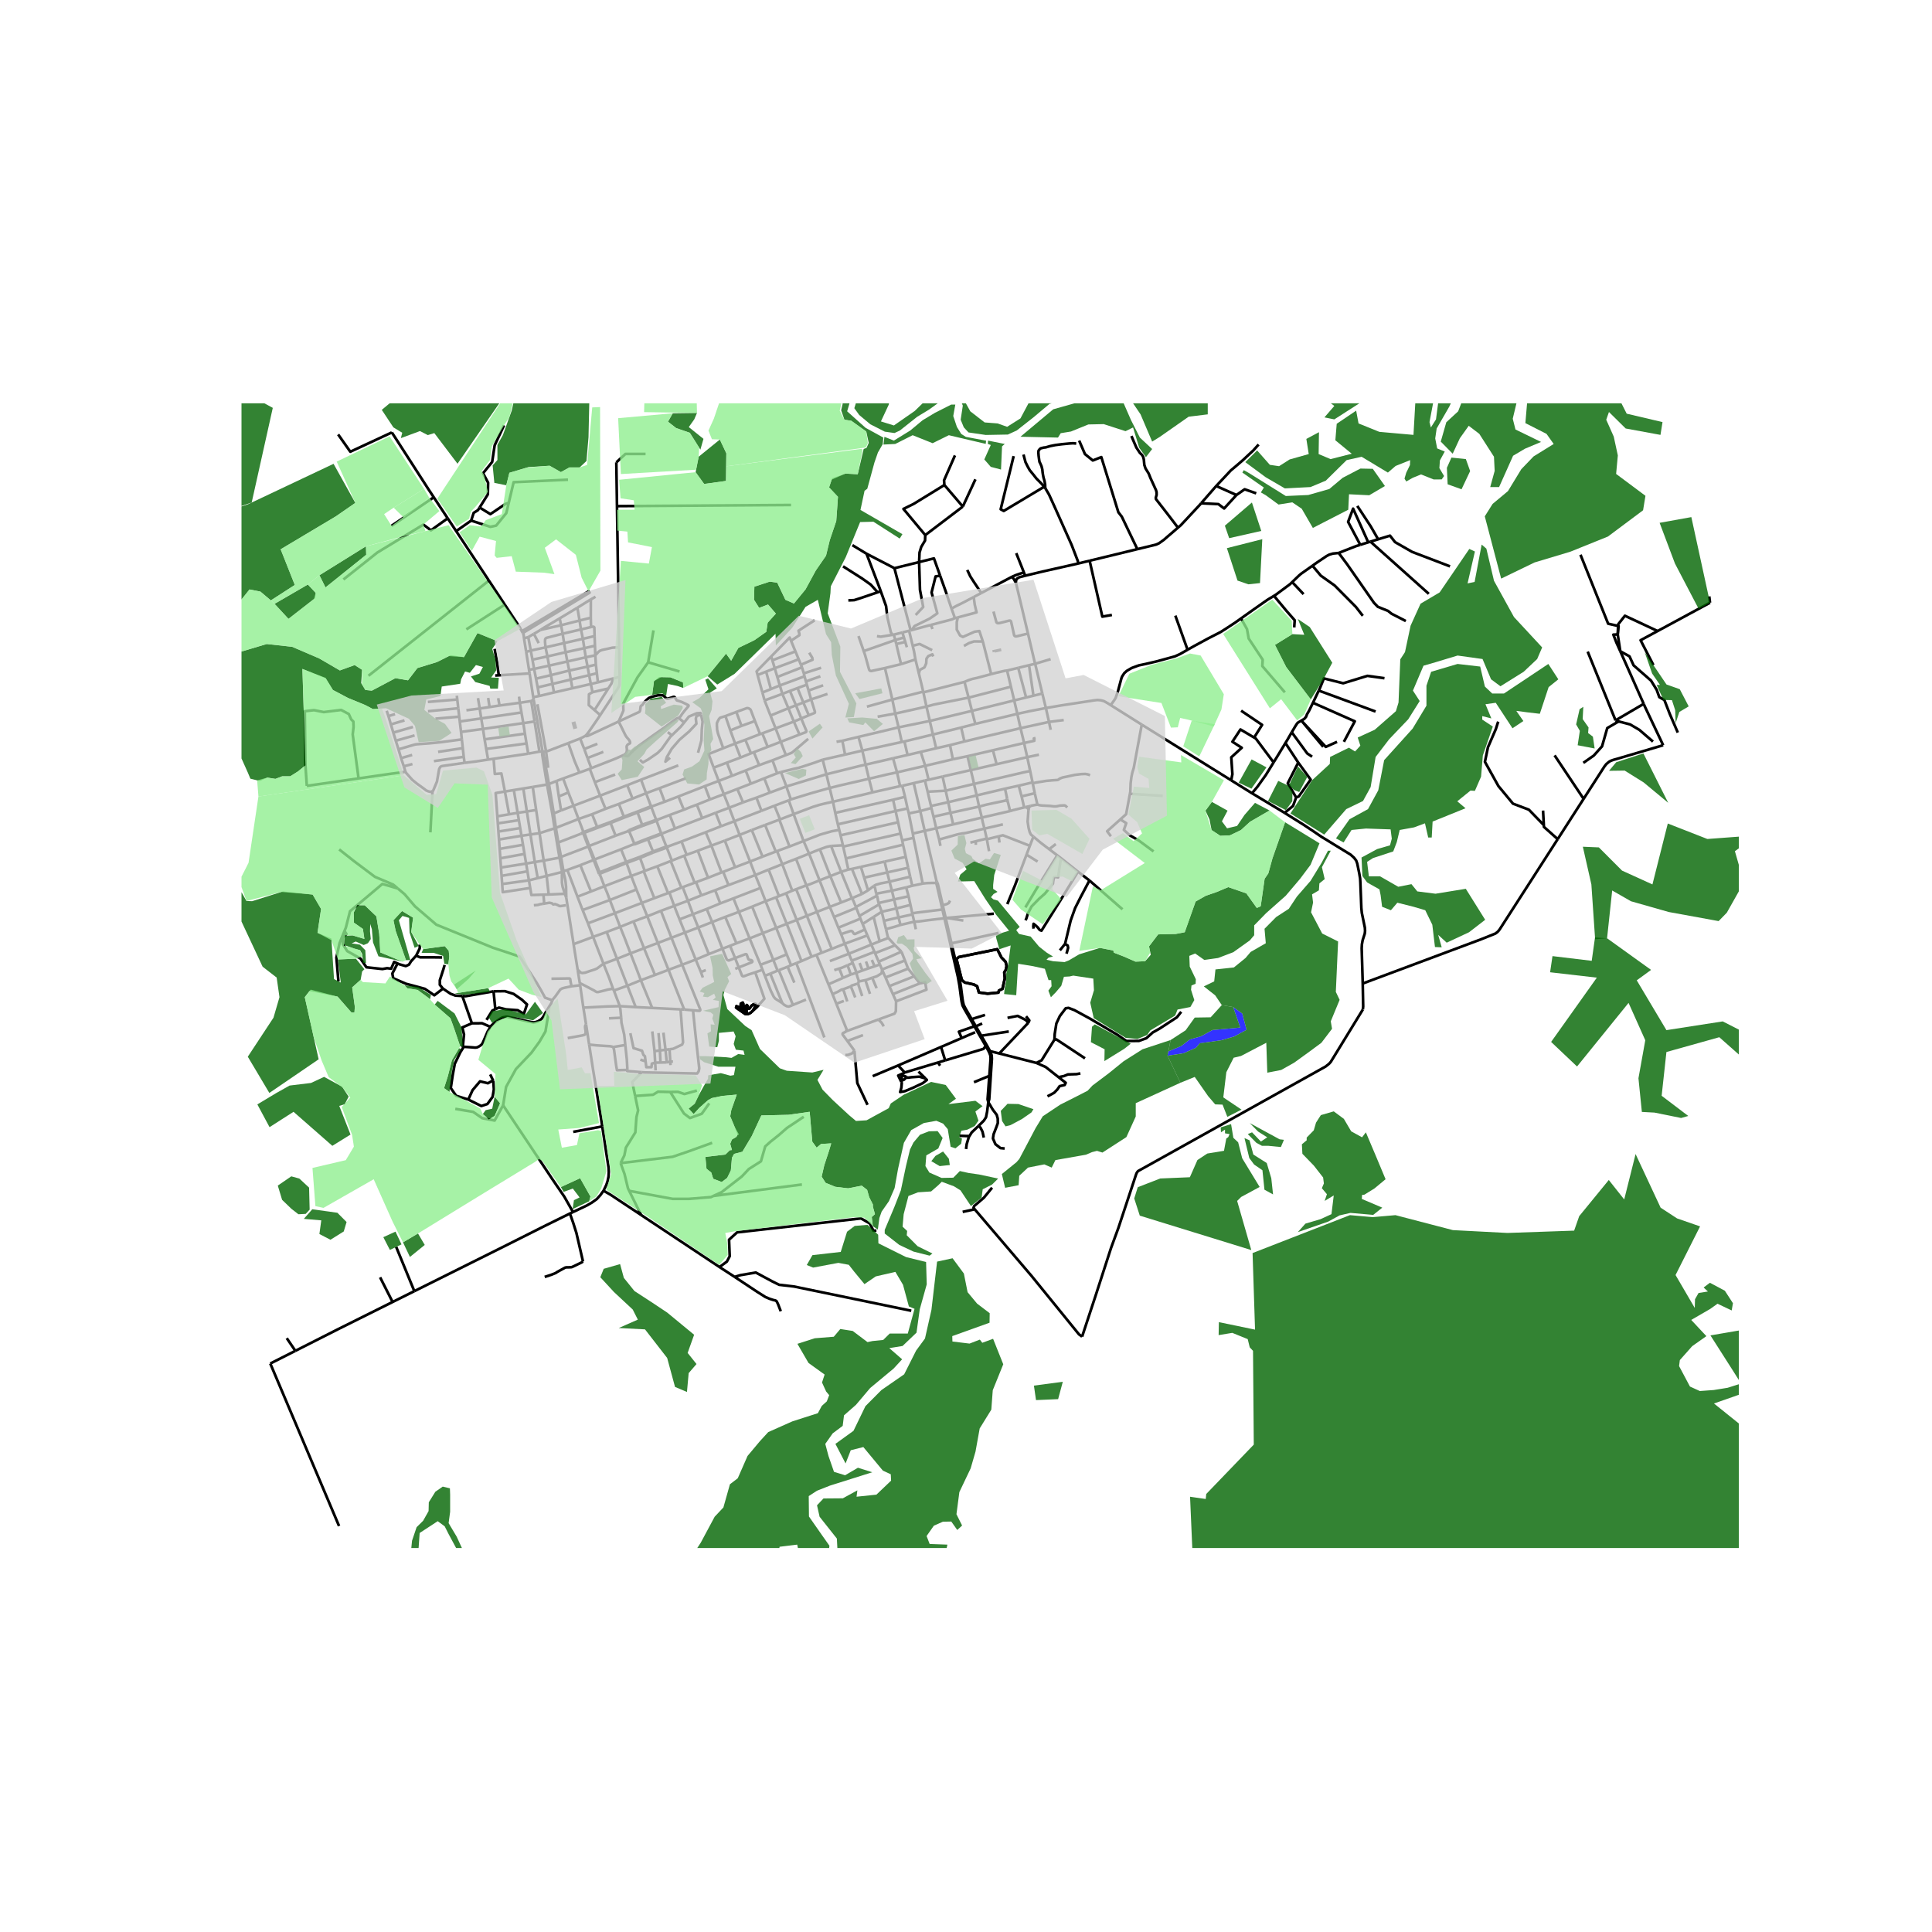 <svg xmlns="http://www.w3.org/2000/svg" width="960" height="960" viewBox="0 0 720 720"><defs><style>*{stroke-linejoin:round;stroke-linecap:butt}</style></defs><g id="figure_1"><path id="patch_1" d="M0 720h720V0H0z" style="fill:#fff"/><g id="axes_1"><path id="patch_2" d="M90 576.908h558V150.292H90z" style="fill:#fff"/><g id="LineCollection_1"><path d="m271.77 301.013-2.01-5.055M271.77 301.013l1.906 5.033M271.77 301.013l-5.07 1.89M271.77 301.013l5.133-1.99M238.925 452.795l-11.393-7.56-2.61-1.492M213.542 451.696l5.098-2.42 1.958-1.126 1.775-1.268 1.346-1.469 1.203-1.67M224.44 419.788l.815 5.34 1.535 10.04.09 1.634-.09 1.633-.338 1.667-.49 1.489-1.04 2.152M209.99 324.67l-.907-5.322M209.99 324.67l-.53.166M209.99 324.67l1.446-.472M211.024 334.52l-.066-4.025-.199-1.975-.127-.768-.182-.902-.223-.862-.237-1.318M478.73 302.936l7.107 4.443 3.727 2.48 2.297 1.576.712.478.014.008 3.887 2.37.417.268 6.446 3.946 1.253 1.124.82 1.076.403 1.147.74 3.619.328 1.95.088 1.568.365 9.401.176 1.799 1.138 5.548.067 1.18-.105.997-.792 2.482-.275 1.525-.083 1.479.39 13.125M507.904 376.203l.112-1.129-.165-8.55" clip-path="url(#pc1f9801932)" style="fill:none;stroke:#000"/><path d="m580.51 312.723-21.646 33.657-.423.545-.405.423-.755.565-5.26 2.109-12.656 4.729-.455.17-31.06 11.604M306.582 283.117l8.355-1.9M306.582 283.117l1.396 5.433M291.04 287.719l4.867-1.195 1.761-.393 1.858-.581 4.264-1.402 2.792-1.03M307.978 288.55l1.208 5.112M307.978 288.55l-14.903 4.544M322.585 284.967l-1.733.369-12.874 3.214M293.075 293.094l-6.192 2.299M294.734 297.917l-1.362-3.857-.297-.966M291.04 287.719l1.863 4.918.172.457M209.083 319.348l-1.009-5.38M209.083 319.348l-.579.279M219.226 315.453l-.628.266-9.515 3.63M233.803 309.848l.638-.12M233.803 309.848l-4.386 1.575M233.803 309.848l.513-.421M274.777 294.021l5.042-1.951M274.777 294.021l-5.018 1.937M274.777 294.021l2.126 5.002M209.861 290.125l6.073-2.209M209.861 290.125l-2.463.925M209.861 290.125l1.94 5.205M213.755 300.269l9.893-3.747M213.755 300.269l-4.656 1.748M213.755 300.269l1.843 4.954M213.755 300.269l-1.954-4.939M243.06 375.63l-4.243-10.331M243.06 375.63l10.564.528M243.06 375.63l-6.146-.308M217.398 375.524l1.014 6.252M217.398 375.524l-1.197-8.348M230.988 374.963l-4.562.108-9.028.453M236.914 375.322l-3.103-7.977M230.988 374.963l.611.029 5.315.33M258.269 376.516l-3.29-.29M254.233 359.53l6.714 16.647.015.176-.01.122-.065.125-.262.116-2.356-.2M239.12 399.575l.959.077 19.727.409.57-.817.213-1.117-1.422-12.769-.898-8.842M375.315 249.896l1.433 6.024M375.315 249.896l4.148-1.005M369.39 251.227l2.056-.547 3.059-.698.81-.086M377.961 261.02l1.168 5.008M377.961 261.02l-1.213-5.1M377.961 261.02l4.442-1.083M377.961 261.02l-15.749 3.903M379.13 266.028l1.191 5.339M379.13 266.028l-15.654 3.74M389.773 263.865l-5.964 1.144-4.68 1.02M384.803 291.575l.063.317M384.803 291.575l-.89-4.248M379.64 292.803l1.057-.248 4.106-.98M386.602 299.853l-.972-4.236M384.001 300.344l1.624-.338.977-.153M397.747 300.912l-.723-.659-.382-.11-1.589.079-1.398.29-.953.007-1.288-.164-3.298-.18-.759-.114-.755-.208M360.567 281.816l1.224 5.173M360.567 281.816l-5.45 1.144M370.039 279.606l-1.367.328-8.105 1.882M368.593 317.224l-.819-4.452M390.933 269.037l-10.612 2.33M390.933 269.037l5.49-.695M390.933 269.037l-1.16-5.172M390.933 269.037l.63 2.947M380.321 271.367l1.335 5.526M359.415 276.328l6.353-1.525 14.553-3.436M248.494 315.876l.685-.498M248.494 315.876l-.166-.417M250.376 320.725l-1.038-2.67-.844-2.179M248.494 315.876l-4.988 1.806M381.656 276.893l-11.617 2.713M382.825 282.169l-.771-3.363-.398-1.913M385.93 275.054l-.65.15.177.864-3.8.825M382.825 282.169l1.088 5.158M382.825 282.169l-11.427 2.626M382.825 282.169l4.354-.917M361.79 286.99l-10.512 2.406M361.79 286.99l9.608-2.195M362.975 292.155l-.313-1.55-.871-3.616M290.433 305.467l-5.298 1.982M290.433 305.467l.268-.103M290.433 305.467l3.792 10.001M275.64 311.141l-5.517 2.14M275.64 311.141l4.52-1.803M275.64 311.141l-1.964-5.095M275.64 311.141l3.893 9.924M225.237 330.268l-4.982 1.944M227.263 335.418l-.921-2.508-1.105-2.642M223.613 326.078l.176.45.128.286 1.32 3.454M235.241 326.45l-2.36.878-7.644 2.94M215.21 334.175l5.045-1.963M215.21 334.175l1.914 4.974M215.21 334.175l-3.774-9.977M211.436 324.198l4.829-1.779M230.988 374.963l-2.207-5.815" clip-path="url(#pc1f9801932)" style="fill:none;stroke:#000"/><path d="m231.497 379.292-.297-3.183-.212-1.146M224.903 359.173l-3.87-10.022M224.903 359.173l5.022-1.862M228.487 368.544l-1.576-4.379-2.008-4.992M215.285 361.44l.393.305.33.309.429.423.552.145 1.08-.133 1.809-.631 1.708-.537.902-.388 1.16-.85.544-.444.711-.466M234.971 355.297l5.046-1.917M234.971 355.297l-5.046 2.014M238.817 365.299l-1.621-4.311-2.225-5.691M231.11 345.42l1.684 4.17 2.177 5.707M250.243 349.489l4.985-1.936M250.243 349.489l-5.093 1.92M250.243 349.489l3.99 10.04M250.243 349.489l-3.933-10.042M317.505 323.814l3.32-.76M317.505 323.814l-1.357.238M317.505 323.814l3.753 9.323M337.555 319.333l-7.89 1.763M337.555 319.333l-1.009-4.523M337.555 319.333l.898 4.06M339.971 330.095l-.779-3.37M339.971 330.095l-2.276.609M343.848 329.272l-.718.17-3.159.653M332.82 298.043l.949 4.205M332.82 298.043l4.45-1.09M332.82 298.043l-21.55 4.89M319.923 274.62l1.446 5.107M319.923 274.62l14.947-3.559M319.923 274.62l-6 1.442M321.37 279.727l1.215 5.24M321.37 279.727l14.7-3.21M314.937 281.216l5.83-1.341.602-.148M322.585 284.967l10.224-2.383M322.585 284.967l1.256 5.259M323.841 290.226l1.303 5.065M334.297 287.836l-3.432.721-7.024 1.669M309.186 293.662l4.299-1.067 10.356-2.37M325.144 295.291l10.297-2.328M310.427 298.78l12.516-2.924 2.2-.565M281.472 326.114l-1.94-5.049M281.472 326.114l1.955 4.797M281.472 326.114l4.966-2.03M281.472 326.114l-9.98 3.738M273.676 306.046l-4.997 1.881M283.784 302.166l-5.967 2.281-4.14 1.6M269.76 295.958l-5.198 1.975M269.76 295.958l-1.924-4.924M238.902 290.578l13.882-5.341M238.902 290.578l-5.147 2.04M238.902 290.578l1.87 5.035M244.53 305.52l.147.362M244.53 305.52l-5.206 1.856M244.53 305.52l-1.79-4.713M244.53 305.52l.922-.195M246.509 310.898l1.82 4.56M246.509 310.898l-.113-.309M246.509 310.898l.489-.361M241.48 312.785l4.969-1.863.06-.024M221.034 349.151l-1.92-5.06M221.034 349.151l5.054-1.818M221.034 349.151l-7.279 2.712M231.11 345.42l-1.94-5.095M231.11 345.42l4.974-2.022M231.11 345.42l-5.022 1.913M285.31 335.865l3.917-1.458M285.31 335.865l-4.998 2.006M285.31 335.865l-1.883-4.954M285.31 335.865l3.973 9.947M294.805 359.71l-1.62-4.052M294.805 359.71l1.958-.778M294.805 359.71l-1.292.571M228.781 369.148l-.294-.604M228.781 369.148l5.03-1.803M238.817 365.299l5.268-1.952M238.817 365.299l-5.006 2.046M289.283 345.812l3.902 9.846M289.283 345.812l3.91-1.529M289.283 345.812l-5.03 1.948M323.49 331.812l2.099-1.622M323.49 331.812l-2.232 1.325M323.49 331.812l-1.43-4.734M226.088 347.333l3.837 9.978M229.925 357.311l3.886 10.034M236.084 343.398l5.133-1.913M236.084 343.398l3.933 9.982M240.017 353.38l5.133-1.971M240.017 353.38l4.068 9.967M244.085 363.347l5.046-1.92M256.37 335.684l5.006-2.006M256.37 335.684l1.883 5.025M251.254 337.596l.837-.324 4.279-1.588" clip-path="url(#pc1f9801932)" style="fill:none;stroke:#000"/><path d="m254.439 330.617.208.581 1.723 4.486M260.224 345.679l5.173-2.054M260.224 345.679l-4.996 1.874M260.224 345.679l3.925 9.877M260.224 345.679l-1.97-4.97M264.15 355.556l5.069-1.992M264.15 355.556l-4.887 2.046M254.98 376.226l-1.356-.068M254.98 376.226l-5.849-14.799M249.131 361.427l5.102-1.897M249.131 361.427l-3.98-10.018M245.15 351.409l-3.933-9.924M241.217 341.485l5.093-2.038M241.217 341.485l-2.002-4.995M235.241 326.45l4.649-1.724M235.241 326.45l-1.738-4.836M235.241 326.45l1.926 5.042M231.463 316.506l-9.813 3.777M231.463 316.506l4.5-1.812M233.336 321.22l-.058-.144-1.815-4.57M234.316 309.427l.125.3M234.316 309.427l5.008-2.051M236.496 314.674l-.108-.259M236.496 314.674l4.983-1.889M236.496 314.674l-.533.02M216.265 322.42l3.99 9.792M221.152 320.484l-.531.24-4.356 1.695M217.124 339.15l10.14-3.732M219.114 344.091l-.69-1.72-1.3-3.222M227.263 335.418l1.907 4.907M227.263 335.418l9.904-3.926M237.167 331.492l2.048 4.998M219.114 344.091l10.056-3.766M229.17 340.325l10.045-3.835M239.215 336.49l4.629-1.767M254.439 330.617l4.434-1.643M254.439 330.617l-.47.17M213.755 351.863l1.53 9.578M213.755 351.863l-2.73-17.343M208.074 313.969l-.914-5.453M208.074 313.969l-.498.186M208.074 313.969l8.406-3.244M242.74 300.807l-.132-.349M242.74 300.807l.342-.337M242.74 300.807l-5.143 2.015M267.836 291.034l-1.875-4.946M267.836 291.034l4.95-1.904M267.836 291.034l-5.157 1.937M292.874 281.4l-4.99 1.953M292.874 281.4l-1.899-4.946M301.194 275.34l-4.076 3.487-1.423 1.218-.453.368-.5.259-1.868.728M287.884 283.353l-4.966 1.794M287.884 283.353l1.74 4.828M289.624 288.181l-4.8 1.882M291.04 287.719l-.513.165-.903.297M277.888 287.146l5.03-1.999M277.888 287.146l-5.102 1.984M277.888 287.146l1.93 4.924M279.819 292.07l5.006-2.007M309.186 293.662l-6.848 1.927-7.604 2.328M293.94 298.25l.34-.168.454-.165M284.825 290.063l2.058 5.33M286.883 295.393l-4.982 1.881M281.9 297.274l1.884 4.892M281.9 297.274l-4.997 1.749M283.784 302.166l4.847-1.897M262.68 292.97l-9.85 3.854M262.68 292.97l1.882 4.963M264.562 297.933l-4.863 1.96M252.83 296.824l-5.132 1.978M252.83 296.824l2.022 4.95M254.852 301.774l-5.26 1.944M259.7 299.892l-2.321.855-2.527 1.027M259.7 299.892l1.986 4.978M261.686 304.87l-10.155 3.896M261.686 304.87l5.014-1.967M266.7 302.903l1.979 5.024M268.679 307.927l-5.674 2.226M249.592 303.718l-4.14 1.607M249.592 303.718l1.939 5.048M241.48 312.785l1.873 4.528M241.48 312.785l-.117-.298M243.353 317.313l.153.37M243.353 317.313l-5.044 2.088-4.973 1.82M243.353 317.313l4.975-1.854M237.597 302.822l1.727 4.554M237.597 302.822l-.137-.347M237.597 302.822l-2.756 1.035M239.324 307.376l.152.399M227.548 306.716l1.869 4.707M227.548 306.716l-.137-.34M227.548 306.716l5.073-2.025M227.548 306.716l-4.87 1.79M229.417 311.423l-9.787 3.817M246.31 339.447l4.944-1.85M254.233 359.53l5.03-1.928M261.94 364.296l-.731-2.038M259.263 357.602l-4.035-10.049M259.263 357.602l1.946 4.656M255.228 347.553l-1.98-4.93M251.254 337.596l1.993 5.026M249.39 332.65l.334.701 1.53 4.245M248.972 332.82l-4.013-9.975M248.972 332.82l.418-.17M248.972 332.82l-5.128 1.903M244.96 322.845l-4.68 1.716M244.96 322.845l4.991-1.95M240.28 324.561l-.39.165M240.28 324.561l-1.747-4.82M239.89 324.726l3.954 9.997M251.53 308.766l-4.532 1.77M253.98 313.605l9.025-3.452M253.98 313.605l-4.801 1.773M253.98 313.605l1.917 4.952M255.897 318.557l-.921.337M255.897 318.557l4.148-1.513M279.533 321.065l4.656-1.818M279.533 321.065l-5.594 2.132M312.763 309.284l-.524-2.085M312.763 309.284l.493 2.006M299.46 313.434l6.147-2.395 4.372-1.256 2.784-.5M316.148 324.052l-2.685.862M316.148 324.052l-.913-4.123M310.427 298.78l-1.241-5.118M310.427 298.78l.843 4.154M295.767 303.408l7.282-2.744 2.336-.716 1.943-.486 3.1-.682M314.233 315.5l-.11-.479M314.233 315.5l1.002 4.429M314.233 315.5l21.368-4.845M335.6 310.655l-.905-4.217M335.6 310.655l.62 2.532M315.235 319.929l21.311-5.12M336.546 314.81l-.325-1.623M313.256 311.29l.867 3.731M313.256 311.29l21.439-4.852M333.769 302.248l.564 2.595.362 1.595M312.239 307.199l-.97-4.265M312.239 307.199l21.53-4.95M333.769 302.248l4.446-.96M337.27 296.953l-1.018-4.108M337.27 296.953l.945 4.335M317.475 334.736l1.516-.64 2.267-.96M283.427 330.91l-10.092 3.889M258.253 340.71l-5.006 1.912M258.253 340.71l5.117-1.953M266.51 331.773l-5.134 1.905M266.51 331.773l1.922 4.9M271.491 329.852l-1.89.721-3.092 1.2M268.432 336.672l-5.062 2.085M268.432 336.672l4.903-1.873M269.513 324.922l4.426-1.725M269.513 324.922l-.612.212M269.513 324.922l1.978 4.93M259.374 328.775l4.502-1.655M259.374 328.775l-.5.2M259.374 328.775l2.002 4.903M263.37 338.757l2.027 4.868M265.397 343.625l4.878-1.905M265.397 343.625l3.822 9.94M269.219 353.564l2.86-1.09M273.955 357.053l-2.352.901-.302-.094-.278-.14-.207-.236-.15-.336-1.447-3.584M270.275 341.72l5.078-1.889M270.275 341.72l4.172 9.815M274.447 351.535l4.91-1.819M274.447 351.535l-2.367.94M207.16 308.516l8.438-3.293M207.16 308.516l-.78-5.386M215.598 305.223l5.055-1.78M217.31 309.753l-.758-2.006-.954-2.524M240.772 295.613l5.045-1.882M240.772 295.613l-5.036 2.007M240.772 295.613l1.836 4.845M255.696 290.012l-9.879 3.719M230.64 299.61l5.096-1.99M230.64 299.61l-4.976 1.82M230.64 299.61l1.846 4.733M232.621 304.69l-.135-.347M232.621 304.69l2.22-.833M220.653 303.443l5.01-2.012M220.653 303.443l1.887 4.718M222.679 308.507l-.139-.346M222.679 308.507l-4.907 1.848M206.38 303.13l2.719-1.113M206.38 303.13l-1.803-10.95M206.38 303.13l-.566.01M225.664 301.43l-2.016-4.908M223.648 296.522l10.107-3.904M223.648 296.522l-1.955-5.032M219.786 286.527l1.907 4.963M219.786 286.527l.572-.259M219.786 286.527l-3.852 1.39M233.755 292.618l1.98 5.002M204.577 292.18l2.821-1.13M204.577 292.18l-.724.187M204.577 292.18l-1.557-8.544M221.693 291.49l7.55-2.839M207.398 291.05l.853 5.761M209.099 302.017l-.848-5.206M208.251 296.811l3.55-1.48M216.202 275.234l1.534 3.909M216.202 275.234l-4.422 1.703M218.114 274.243l-1.029.576-.883.415M220.358 286.268l-1.406-3.778M232.495 281.32l-.154.089-3.068 1.364-2.073.815-6.842 2.68M201.033 280.107l-1.811-11.225M201.033 280.107l1.174.081M201.033 280.107l-4.187.764M220.18 254.914l2.642-.628M220.18 254.914l-6.878 1.582M220.18 254.914l.633 3.053M220.18 254.914l-.62-3.284M223.683 266.49l-1.036 1.568-2.162 3.14-1.088 1.584-.58.748-.342.392-.361.321M230.559 268.885l-11.522 5.363-.515.082-.408-.087M230.915 252.243l-2.315.584M223.683 266.49l6.56-9.927.485-.921.163-.64.024-2.759M230.724 241.257l.091 6.075.12 4.445-.02.466M197.148 249.605l1.899-.32M197.148 249.605l.209 1.355M197.148 249.605l-1.057-6.67M221.848 244.214l.22 3.472M221.848 244.214l-.122-3.553M221.848 244.214l-3.548.747M230.724 241.257l-1.1.031-1.4.086-1.326.298-2.424.526-.897.321-.629.494-.77.862-.33.34M213.302 256.496l-6.85 1.56M213.302 256.496l-.572-3.237M211.427 246.517l6.873-1.556M211.427 246.517l-6.802 1.552M211.427 246.517l-.64-3.445M211.427 246.517l.715 3.379M210.787 243.072l-.56-3.414M210.787 243.072l6.973-1.517M210.787 243.072l-6.782 1.56M221.726 240.66l-.144-3.605M221.726 240.66l-3.966.895M217.76 241.555l.54 3.406M217.76 241.555l-.536-3.481M218.3 244.96l.659 3.486M212.142 249.896l.588 3.363M212.142 249.896l6.817-1.45M212.142 249.896l-6.818 1.708M218.959 248.446l3.108-.76M218.959 248.446l.6 3.184M212.73 253.259l6.83-1.63M212.73 253.259l-6.857 1.614M219.56 251.63l2.877-.741M222.437 250.889l.385 3.397M222.437 250.889l-.37-3.203M204.625 248.069l-5.578 1.215M204.625 248.069l-.62-3.437M204.625 248.069l.7 3.535M205.324 251.604l.549 3.27M199.762 252.93l.7-.173 4.862-1.153M205.873 254.873l.58 3.183M200.374 256.174l.218-.054 5.28-1.247M206.453 258.056l-5.507 1.317M245.817 293.731l1.881 5.071M247.698 298.802l-4.616 1.668M263.005 310.153l2.11 4.99M265.115 315.143l-5.07 1.9M265.115 315.143l5.008-1.862M265.115 315.143l3.786 9.99M268.9 325.134l-5.024 1.986M270.123 313.28l3.816 9.917M260.045 317.044l3.83 10.076M254.976 318.894l3.897 10.08M250.376 320.725l4.119-1.635.48-.196M273.335 334.799l2.018 5.032M275.353 339.831l4.005 9.885M280.312 337.871l-2.742 1.114-2.217.846M279.358 349.716l4.895-1.956M279.358 349.716l4.069 9.83M280.312 337.871l3.941 9.89M284.253 347.76l3.933 9.967M289.791 361.733l-1.605-4.006M289.791 361.733l.438-.157M289.791 361.733l-2.725 1.128M272.08 352.475l1.875 4.578M284.173 361.419l.882 2.234M284.173 361.419l-.746-1.873M281.462 362.36l.912-.333 1.8-.608M273.955 357.053l1.35 3.488M275.306 360.541l4.843-1.922.159-.12.063-.07.024-.118-.064-.172-.075-.13-.115-.101-.223-.107-.25-.043-.358-.047-.198-.047-.236-.275-.583-1.606-.198-.188h-.287l-3.853 1.458M274.006 361.059l1.3-.518M281.462 362.36l-2.62.854-1.574.588-.453.023-.278-.196-1.231-3.088" clip-path="url(#pc1f9801932)" style="fill:none;stroke:#000"/><path d="m280.532 376.71 1.562-1.387 2.772-3.117-3.404-9.846M261.209 362.258l1.83-.719M283.427 359.546l4.76-1.82M288.186 357.727l4.999-2.07M285.055 363.653l2.01-.792M291.547 373.835l-2.543-1.607-.254-.258-.429-.565-1.057-2.14-2.209-5.612M289.227 334.407l1.073-.447M289.227 334.407l3.965 9.876M293.192 344.283l3.719-1.426M293.192 344.283l5.499 13.883M298.69 358.166l3.76-1.638M298.69 358.166l-1.927.766M292.954 332.894l2.288-.957M292.954 332.894l-2.654 1.066M292.954 332.894l3.957 9.963M296.91 342.857l3.791-1.567M296.91 342.857l5.54 13.67M302.45 356.528l1.827-.675M296.705 331.381l3.806-1.442M296.705 331.381l-1.463.556M296.705 331.381l3.996 9.909M300.701 341.29l3.735-1.45M300.701 341.29l5.507 13.788M306.208 355.078l3.774-1.458M306.208 355.078l-1.931.775M300.51 329.939l3.926 9.9M300.51 329.939l-3.853-9.862M305.43 328.08l-3.497 1.412-1.422.447M304.436 339.84l4.807-1.874M304.436 339.84l5.546 13.78M309.982 353.62l4.831-1.913M313.463 324.914l4.012 9.822M313.463 324.914l-3.758-9.657M309.426 326.505l1.883-.744 2.154-.847M313.455 336.335l3.107-1.215.913-.384M318.972 337.985l-1.036-2.512-.46-.737M328.696 361.294l-.795-1.866M328.696 361.294l8.542-3.35M328.696 361.294l1.304 2.985M325.044 364.374l1.61-.486.452-.262.926-.577.449-.329.16-.439.055-.987M305.43 328.08l3.996-1.575M305.43 328.08l3.813 9.886M305.43 328.08l-3.902-9.954M309.243 337.966l4.212-1.631M309.243 337.966l1.582 3.77M314.813 351.707l-1.35-3.582M314.813 351.707l1.537 3.72M314.813 351.707l8.438-3.115M310.825 341.736l1.62 3.982M310.825 341.736l8.288-3.41M319.113 338.326l1.161 3.016M319.113 338.326l-.14-.34M312.446 345.718l1.017 2.407M312.446 345.718l8.216-3.37M320.662 342.348l.807 1.982M320.662 342.348l-.388-1.006M296.657 320.077l4.87-1.951M296.657 320.077l-5.126 1.976M290.3 333.96l-3.862-9.877M291.531 322.053l-2.622 1.058-2.47.972M295.242 331.937l-3.71-9.884M291.531 322.053l-1.962-4.868M289.569 317.185l4.656-1.717M289.569 317.185l-.46.173M313.455 336.335l-4.029-9.83M309.426 326.505l-3.894-9.986M309.705 315.257l-1.709.376-2.464.886M301.528 318.126l2.145-.886 1.86-.721M301.528 318.126l-2.068-4.692M299.46 313.434l-5.235 2.034M299.46 313.434l-3.693-10.026M314.123 315.021l-3.868.221-.55.015M284.19 319.247l4.918-1.89M284.19 319.247l-4.03-9.909M280.16 309.338l4.975-1.889M285.135 307.45l3.973 9.908M288.631 300.269l5.308-2.018M288.631 300.269l2.07 5.095M290.701 305.364l5.066-1.956M295.767 303.408l-1.828-5.157M269.53 278.837l-5.456 2.178 1.887 5.073M270.887 284.215l-2.589.984-2.337.89M272.786 289.13l-1.899-4.915M270.887 284.215l5.102-1.913M280.932 280.327l5.164-1.992M280.932 280.327l-1.073.423M280.932 280.327l1.986 4.82M284.094 273.303l4.95-1.866M284.094 273.303l-.834.275M284.094 273.303l2.002 5.032M286.096 278.335l4.88-1.88M275.989 282.302l3.87-1.552M275.989 282.302l-2.018-5.19M273.97 277.112l3.799-1.403M273.97 277.112l-4.44 1.725M273.97 277.112l-1.787-4.898M270.351 266.867l1.832 5.347M270.351 266.867l4.053-1.544M269.53 278.837l-1.936-5.421-.347-1.441-.047-1.024-.047-.478.016-.486-.016-.455.381-.846.358-.65.434-.54 2.025-.63M283.26 273.578l-5.491 2.131M283.26 273.578l-1.915-4.869M272.183 272.214l4.151-1.702M281.345 268.71l-5.01 1.802M274.404 265.323l3.921-1.421.342-.008.453.145.46.288.191.251 1.574 4.131M290.975 276.454l6.977-2.712M290.975 276.454l-1.93-5.017M289.044 271.437l6.794-2.516M289.044 271.437l-1.89-4.766M297.952 273.742l-2.114-4.821M298.595 267.753l1.844 4.43.058.295-.044.227-.093.136-2.408.9M277.769 275.71l2.09 5.04M311.747 276.448l2.176-.386M334.87 271.061l11.64-2.38M334.87 271.061l-1.24-5.127M334.87 271.061l1.2 5.456M313.923 276.062l1.014 5.154M151.12 287.652l-.64-2.073M161.184 294.86l-.414.192-.447.033-.67-.174-.825-.326-.764-.605-2.581-1.858-1.864-1.512-2.204-2.504-.295-.454M133.63 290.092l12.376-1.785 5.114-.655M100.73 508.155l9.345-4.738M100.73 508.155l25.624 60.55M217.224 238.074l-.72-3.496M217.224 238.074l4.358-1.02M217.224 238.074l-6.997 1.584M220.265 233.665l.619-.108h.247l.212.096.129.109.019.066.091 3.227M210.227 239.658l-.55-3.487M210.227 239.658l-6.921 1.591M209.678 236.17l-.588-3.16M209.678 236.17l6.826-1.592M203.306 241.25l-.193-2.007.034-.895.095-.244.135-.19.283-.204 6.018-1.54M215.988 231.254l.516 3.324M215.988 231.254l-.819-4.774M215.988 231.254l-6.898 1.756M215.988 231.254l4.18-1.043M208.59 230.447l.5 2.563M208.59 230.447l6.58-3.967M201.468 234.738l1.42-.916 5.702-3.375M160.395 310.195l.789-15.335M209.09 233.01l-7.622 1.728M220.167 230.211l.098 3.454M220.022 223.488h.056l.062.032.027.036.02.05-.02 6.605M203.306 241.25l.699 3.382" clip-path="url(#pc1f9801932)" style="fill:none;stroke:#000"/><path d="m197.799 242.448.509-.117 4.998-1.082M216.504 234.578l3.761-.913M220.022 223.488l-.057.018-4.796 2.974M195.289 237.886l1.58-.447M195.289 237.886l.802 5.05M194.832 235.906l.274.46.183 1.52M173.143 284.293l-8.074 1.137-.604.125-.405.283-.404.778-.818 4.672-1.335 3.188-.145.215-.174.169M290.229 361.576l3.284-1.295M295.107 374.67l.235-.313.02-.192-.223-.537-4.91-12.052M295.107 374.67l5.265-2.136" clip-path="url(#pc1f9801932)" style="fill:none;stroke:#000"/><path d="m291.547 373.835.684.635.93.506.762.14.823-.277.361-.169M287.066 362.861l3.178 7.816 1.303 3.158M326.542 333.058l-.429-2.116-.524-.752M331.508 328.575l-3.32.649-1.741.503-.858.463M339.192 326.725l-.739-3.331M339.192 326.725l-7.684 1.85M320.825 323.053l8.84-1.957M320.825 323.053l1.235 4.025M322.06 327.078l8.566-1.952M338.453 323.394l-7.827 1.732M326.542 333.058l.306.722M332.398 331.933l-2.266.435-3.59.69M329.665 321.096l.961 4.03M330.626 325.126l.882 3.449M331.508 328.575l.89 3.358M332.398 331.933l5.297-1.23M332.398 331.933l.779 3.258M335.577 344.699l-.707-2.799M330.185 346.263l3.127-.85 2.265-.714M340.718 343.516l-1.105.227-4.036.956M337.695 330.704l.91 3.327M339.311 337.249l.663 3.126M339.311 337.249l-.707-3.218M339.311 337.249l-5.267 1.303M341.304 346.315l-.586-2.8M340.718 343.516l-.66-2.744M351.962 342.222l-2.638.298-3.433.408-3.29.447-1.883.14M340.058 340.772l-.084-.397M340.058 340.772l-5.188 1.128M334.87 341.9l-.826-3.348M334.87 341.9l-5.444 1.278M329.426 343.178l.76 3.085M329.426 343.178l-.824-3.4M334.044 338.552l-.867-3.361M334.044 338.552l-5.442 1.226M328.602 339.778l-1.002-2.728M328.602 339.778l-3.022 1.929M338.604 334.03l-5.427 1.16M333.177 335.19l-5.764 1.35M327.413 336.54l.187.51M327.413 336.54l-.565-2.76M287.153 266.671l-2.217-5.644M287.153 266.671l6.659-2.736M302.288 260.65l6.1-2.046M302.288 260.65l-2.906 1.165M302.288 260.65l-.967-3.292M301.409 266.57l2.211-.907.055-.119.026-.127-.022-.23-.053-.203-1.338-4.334M295.838 268.921l2.757-1.168M295.838 268.921l-2.026-4.986M293.812 263.935l-2.257-5.346M293.812 263.935l2.829-1.074M298.595 267.753l2.814-1.184M298.595 267.753l-1.954-4.892M296.64 262.861l2.742-1.046M296.64 262.861l-2.256-5.362M274.404 265.323l1.93 5.19M181.89 283.078l-.69-3.974M181.89 283.078l2.065-.304M173.143 284.293l4.524-.56 4.224-.655M178.133 260.165l.643 3.88M197.97 261.255l-4.255.65M197.97 261.255l1.252 7.627M197.97 261.255l.91-.506M178.776 264.045l3.671-.549M178.776 264.045l-4.958.65M178.776 264.045l.564 3.692M171.14 267.089l-.353-3.139M171.14 267.089l.205 1.79M171.14 267.089l-8.86.742M193.432 259.612l.283 2.293M193.715 261.905l-7.557 1.02M193.715 261.905l.613 3.619M196.846 280.871l-.636-3.798M196.846 280.871l-12.89 1.903M199.222 268.882l-4.204.611M195.018 269.493l.612 3.927M195.018 269.493l-.69-3.97M195.018 269.493l-15.026 2.164M179.992 271.657l-.652-3.92M179.992 271.657l.596 3.88M179.992 271.657l-8.173 1.113M171.82 272.77l-.475-3.89M171.82 272.77l.298 2.783M194.328 265.524l-14.988 2.213M179.34 267.737l-7.995 1.143M182.447 263.496l3.711-.572M182.447 263.496l-.524-3.394M185.673 260.188l.485 2.736M180.588 275.537l.612 3.567M180.588 275.537l15.042-2.117M195.63 273.42l.58 3.653M181.2 279.104l15.01-2.03M340.511 291.85l-4.259.995M340.511 291.85l2.435 10.409M344.691 290.878l-1.907.439-2.273.533M367.353 389.803l.97 1.763.381.808.39 1.019.071 1.199-.474 6.363M352.238 395.171l14.279-4.28.836-1.088M367.353 389.803l-4.243-7.327M374.412 428.014l-1.585-.162-1.864-1.455-.92-2.122.238-1.563 1.055-2.724.515-1.434-.016-1.677-.398-1.427-1.335-1.756-.445-.69-.561-.99-.789-1.275" clip-path="url(#pc1f9801932)" style="fill:none;stroke:#000"/><path d="m368.307 410.74.348-1.027.996-15.115-.077-1.306-.422-1.105-.223-.472M364.673 419.596l1.996-1.999.786-1.223.424-2.147.428-3.488" clip-path="url(#pc1f9801932)" style="fill:none;stroke:#000"/><path d="m368.691 400.955-.65 8.73.266 1.054M348.885 328.977l-.465.062-1.241.015-1.805.061-1.526.157M340.424 312.262l1.088 5.19 2.336 11.82M338.215 301.288l.469 1.866M336.252 292.845l-.81.118M344.691 290.878l1.359-.29M344.691 290.878l1.014 4.164M350.476 315.241l-.485-2.367M336.22 313.187l4.204-.925M340.424 312.262l-.247-1.614M340.177 310.648l-1.493-7.494M340.177 310.648l4.435-1.02M344.612 309.628l4.29-.956M344.612 309.628l4.419 18.85M344.612 309.628l-1.666-7.37M348.903 308.672l1.088 4.202M348.903 308.672l-1.01-4.315M348.903 308.672l6.325-1.45M365.907 304.69l-1.025-4.092M365.907 304.69l10.52-2.43M365.907 304.69l-10.68 2.532M366.884 308.813l-.643-2.422-.334-1.701M366.884 308.813l-6.722 1.568-.731.126-.747.093-1.104.196-.866.189-6.723 1.889M366.884 308.813l.832 3.7M366.884 308.813l6.87-1.591M367.774 312.772l-.058-.26M367.774 312.772l4.396-1.1M338.684 303.154l4.262-.895M342.946 302.259l4.149-1.136M347.095 301.123l.799 3.234M347.095 301.123l-.14-.752M351.278 289.396l-5.228 1.192M351.278 289.396l1.145 5.276M355.228 307.222l-1.018-4.296M346.956 300.37l-1.25-5.328M346.956 300.37l6.426-1.418M353.382 298.952l.828 3.974M353.382 298.952l-.96-4.28M353.382 298.952l10.602-2.524M363.984 296.428l.898 4.17M363.984 296.428l-1.009-4.273M363.984 296.428l10.56-2.509M374.544 293.92l5.096-1.117M374.544 293.92l.792 3.769M376.428 302.26l-.868-3.59M381.675 300.897l-4.214 1.048-1.033.315M347.894 304.357l6.316-1.431M354.21 302.926l10.672-2.328M374.819 298.329l-7.164 1.524-2.773.745M345.705 295.042l6.718-.37M362.975 292.155l-8.287 1.976-2.265.54M383.913 287.327l-2.4.501-18.538 4.327M379.64 292.803l1.076 3.978M381.675 300.897l.426-.1M381.675 300.897l-.959-4.116M380.716 296.78l4.914-1.163M385.63 295.617l-.764-3.725M346.05 290.588l-1.248-5.198M344.802 285.39l-10.505 2.446M344.802 285.39l-1.676-5.18M355.116 282.96l-5.403 1.286-4.91 1.144M343.126 280.21l-4.903 1.151M348.879 278.86l-4.98 1.173-.773.178M354.035 277.69l-5.156 1.17M354.035 277.69l5.38-1.362M354.035 277.69l1.081 5.27M335.441 292.963l-1.144-5.127M334.297 287.836l-1.488-5.252M332.809 282.584l5.414-1.223M337.055 276.32l1.168 5.041M337.055 276.32l-.986.197M337.055 276.32l10.608-2.586M348.879 278.86l-1.216-5.126M347.663 273.734l-1.152-5.052M347.663 273.734l10.544-2.587M358.207 271.147l1.208 5.18M358.207 271.147l5.269-1.38M370.039 279.606l1.359 5.189M388.446 258.46l.445 1.812.882 3.593" clip-path="url(#pc1f9801932)" style="fill:none;stroke:#000"/><path d="m413.935 262.78-1.248-.778-1.3-.729-1.157-.301-1.256-.103-1.16.134-12.47 1.907-5.571.955M378.615 217.227l4.488 18.895M382.049 214.555l-.202.049-1.955.51-.89.517-.365.705-.022.891M377.017 215.013l.46.375.366.409.772 1.43M385.737 247.372l-2.635-11.25M385.737 247.372l-2.249.544M385.737 247.372l5.804-1.725M388.446 258.46l-2.565-10.626-.144-.462M332.55 260.714l-2.75-11.743M332.55 260.714l1.08 5.22M332.55 260.714l-9.472 2.633M332.55 260.714l11.505-2.963M321.88 242.642l.498 1.437 1.486 5.354.178.391.283.181.354.061 5.121-1.095M335.796 247.514l-1.2.294-4.796 1.163M338.795 235.072l1.332 5.576M338.795 235.072l.562-.152M338.795 235.072l-2.494.632M341.16 245.762l1.288 5.257M341.16 245.762l-5.364 1.752M340.127 240.648l.5 2.091.533 3.023M344.055 257.75l.06.277M344.055 257.75l-1.607-6.73M359.435 254.123l-15.32 3.904M359.435 254.123l1.53 5.869M369.39 251.227l-5.294 1.412-1.789.392-1.263.416-1.61.676M363.476 269.768l-1.264-4.845M346.51 268.682l15.702-3.76M346.51 268.682l-1.247-5.35M362.212 264.923l-1.247-4.931M360.965 259.992l15.783-4.072M345.263 263.332l2.725-.753 5.467-1.097 7.51-1.49M345.263 263.332l-1.148-5.305M345.263 263.332l-11.633 2.602M333.63 265.934l-6.561 1.154M388.446 258.46l-3.31.81M319.94 237.04l1.94 5.602M453.25 181.114l5.436-5.8 1.907-1.6.922-.784 1.875-1.63 3.719-3.481 1.939-2.164M453.25 181.114l-5.626 6.444M453.25 181.114l7.535 3.364M401.87 209.987l4.202-1.02M382.049 214.555l6.298-1.519 13.524-3.05M389.579 181.953l.357.635 1.017 1.74 2.13 4.688 6.277 14.048 2.288 5.942.223.98M403.268 498.118l4.968-15.07 5.807-17.943 2.753-7.504 1.087-3.285.175-.53 5.32-16.086.233-.573.374-.548.246-.216 1.298-.718 68.496-38.189 1.277-1.01.635-.71 11.967-19.533M509.904 202.107l.819-.251M509.904 202.107l-2.97.926M506.934 203.033l-4.534-8.549 1.864-4.924 5.64 12.547M413.935 262.78l11.564 7.268M442.574 242.148l-2.816 1.602-1.9.862-6.665 1.834-4.244.988-2.567.54-2.661.98-1.817 1.07-.94.867-.777 1.202-.256.632-1.328 4.955-.842 2.43-.511.822-1.315 1.847M212.397 452.24l1.145-.544M154.408 481.175l32.581-16.25 15.996-8.041 9.412-4.644M217.267 470.13l-2.465-10.664-1.158-3.648-1.247-3.578M351.962 342.222l4.982 21.698.62 3.433.652 4.962.166 1.05.318 1.34.723 1.404 3.687 6.367M351.962 342.222l-.753-3.277M284.936 261.027l6.62-2.438M284.936 261.027l-.807-2.938M300.696 255.153l-.362-1.2M300.696 255.153l.625 2.205M300.696 255.153l-3.49 1.276M301.32 257.358l5.436-1.96M300.334 253.953l5.4-1.913M299.816 252.044l.358 1.304.16.605M297.205 256.43l-2.82 1.07M297.205 256.43l2.177 5.385M299.382 261.815l2.027 4.754M294.384 257.5l-2.829 1.089M291.555 258.589l-.931-3.14M198.427 245.835l.437-.094 5.14-1.11M200.946 259.373l-.572-3.199M200.946 259.373l-2.22.447M200.374 256.174l-.612-3.245M199.762 252.93l-.715-3.646M199.047 249.284l-.62-3.45M198.427 245.835l-.628-3.387M197.799 242.448l-1.708.488M197.799 242.448l-.93-5.009M196.87 237.44l2.08-1.223M173.143 284.293l-.321-2.253M170.246 259.265l.165 1.42M172.467 278.813l-.35-3.26M172.467 278.813l.355 3.227M172.467 278.813l-9.202 1.388M322.314 346.408l-3.677 1.666-.295-.036-.255-.22-.318-.548-.278-.259-.333-.07-.461.094-3.234 1.09M322.314 346.408l.937 2.184M322.314 346.408l-.845-2.078M222.822 254.286l5.778-1.459M217.736 279.143l1.216 3.347M217.736 279.143l4.884-1.95M218.952 282.49l5.894-2.3M382.403 259.937l2.734-.668M382.403 259.937l-2.94-11.046M379.463 248.89l4.025-.974M335.796 247.514l-1.775-7.503M355.43 230.51l1.529-.415M354.596 226.797l.957 2.647.175.556-.028.196-.044.125-.226.189M346.687 232.948l7.75-2.03.504-.146.49-.262M377.017 215.013l-11.33 5.993M381.584 213.362l-1.675.491-1.395.496-1.497.664M382.049 214.555l-.465-1.193M381.584 213.362l-.69-1.767-2.168-5.448M350.352 214.544l2.082 5.832 2.162 6.421" clip-path="url(#pc1f9801932)" style="fill:none;stroke:#000"/><path d="m362.873 222.494-4.102 2.163-2.36 1.15-1.815.99M172.822 282.04l-11.11 1.606M144.107 264.884l.652 1.975M147.5 276.046l-.93-3.025M147.5 276.046l1.001 3.207M147.5 276.046l7.006-1.981M148.501 279.253l.972 3.283M172.118 275.553l-8.121 1.074-3.839.376-4.737.354-.61.077-.803.204-5.507 1.615M216.201 367.176l-.126-.79M216.201 367.176l-3.215.378M205.849 372.777l.357-.556.655-.743 1.931-2.712.66-.392 1.017-.283 2.517-.537M205.51 364.745l6.635-.11.204.069.103.093.055.133.151 1.036.328 1.588M218.412 381.776l-.358.58v.588l.048.486.127.619.016.572v.533l-.12.267-.341.243-.84.222-5.371.98M231.497 379.292l-4.54.21M233.032 389.443l-.41-3.887-1.024-4.407-.101-1.857M293.513 360.281l2.519 5.925M317.776 358.881l-.36-.87M317.776 358.881l-1.915.843M319.131 362.502l-.133-.527-.427-1.2-.795-1.894M320.049 365.769l2.448-.51M319.819 366.515l.096-.413.134-.333M319.131 362.502l.392 1.547.443 1.229.083.49M321.32 371.193l-1.271-3.731-.23-.947M317.154 367.588l.067-.14.227-.178 2.37-.755M304.277 355.853l4.471 10.963M310.252 370.485l1.425 3.564M310.252 370.485l-1.504-3.67M313.983 368.763l-.21-.023-.37.185-.505.301-.592.341-2.054.918M313.983 368.763l.103.06.16.211.242.376 1.262 3.813M317.154 367.588l-3.17 1.175M318.72 371.72l-1.438-3.63-.116-.326-.012-.176M322.497 365.258l1.705 5.124M325.044 364.374l-2.117.795-.43.09M325.044 364.374l1.646 3.906M308.748 366.816l5.391-2.38M319.131 362.502l2.272-.818M319.131 362.502l-2.057.692M327.9 359.428l-.442-1.032M327.9 359.428l-1.973.693M321.403 361.684l2.253-.812M321.403 361.684l-1.05-2.794M323.656 360.872l2.271-.75M323.656 360.872l-.923-2.554M325.927 360.121l-1.007-2.378M331.056 349.543l-.27-.699-.6-2.581M339.974 340.375l1.737-.277.962-.11 8.536-1.043M348.885 328.977l.363 1.436 1.96 8.532M384.001 300.344l-.56.164-1.34.29M383.274 301.99l-.04-.33-.121-.278-.138-.188-.23-.196-.644-.2M406.007 328.13l4.191 3.658 8.122 7.086M425.499 270.048l33.33 20.751M421.097 295.829l.145-.776.113-3.156.295-2.37.325-1.565.54-1.77 2.984-16.144M170.787 263.95l-.376-3.264M170.787 263.95l-11.304 1.122M170.41 260.686l-10.958.905M145.673 269.963l-.914-3.104M145.673 269.963l.897 3.058M145.673 269.963l5.07-1.505M144.76 266.86l2.455-.722M146.57 273.02l7.327-2.104M150.48 285.58l-1.007-3.044M150.48 285.58l3.218-.848M149.473 282.536l4.13-1.19M229.932 188.618l.02 1.353.118 7.771.654 43.515M252.882 267.526l.353-.204.338-.302.564-.866.93-1.208 1.009-1.203.48-.564.05-.133.002-.099-.025-.091-.054-.053-1.252-.635-1.24-.58-1.112-.377-.595-.157-.144-.086-.6-.972-.222-.247-.238-.062-.191.03-.66.22-1.422.44-.286-.032-.23-.078-.39-.36-.763-.699-.163-.07-.179-.032-1.596-.008-2.337.573-1.104.439-.875.752-1.048 1.137-.366.564-.23.242-.27.158-.123.08-.116.132-.055.223-.024.247-.103.886-.104.44-.119.203-.135.149-.939.426-6.74 3.136" clip-path="url(#pc1f9801932)" style="fill:none;stroke:#000"/><path d="m232.495 281.32.363-.21.397-.321.238-.4.143-.737-.031-.626-.072-.534.024-.446.155-.271.266-.349.548-.274.23-.142.024-.027.02-.055.027-.077.001-.115-.071-.391-.362-.643-.803-.925-.464-.667-2.57-5.225M241.553 246.819l-.39.55-3.568 5.028-5.344 9.814.066 2.644-1.758 4.03M211.78 276.937l2.34 6.666 1.814 4.313M220.022 223.488l1.905-1.096M201.468 234.738l-2.518 1.48" clip-path="url(#pc1f9801932)" style="fill:none;stroke:#000"/><path d="m252.882 267.526-.45.125-.44.204-1.614 1.176-.89.673-2.169 1.64-1.556 1.084-2.393 1.667-1.384.999-2.494 1.799-1.652 1.192-.7.658-.66.596-.476.408-.779.752-.85.933-.429.353-.31.008-.54-.087-.601-.386M252.882 267.526l2.08 1.732M202.207 280.188l1.279-.206M202.207 280.188l-3.327-19.439M202.207 280.188l-.138 1.088 1.784 11.091" clip-path="url(#pc1f9801932)" style="fill:none;stroke:#000"/><path d="m203.02 283.636-.453-2.753-.36-.695M208.504 319.627l.956 5.209M208.504 319.627l-5.891 1.098M207.576 314.155l.029.18.9 5.292M206.69 308.694l.886 5.46M206.69 308.694l-5.613 1.805M206.69 308.694l-.876-5.553M205.814 303.14l-1.96-10.773M209.46 324.836l-.01.138M209.45 324.974l-5.734 1.447M209.45 324.974l-.034 1.108.009 1.952.007.956.23 1.466.541 1.67.222.8.06.16M211.024 334.52l-.538-1.434M298.866 248.689l-.392-.96M298.866 248.689l.691 2.241M298.866 248.689l-9.179 3.602M299.557 250.93l.259 1.114M299.557 250.93l6.452-2.07M299.816 252.044l-9.192 3.406M333.32 236.46l2.98-.756M333.32 236.46l-.734.12M333.654 238.516l-.469-1.653.003-.233.033-.08.1-.09M506.934 203.033l-1.509.47-3.997 1.56-2.543 1.012M489.118 210.824l1.855-1.314 3.423-2.29 1.015-.535 1.352-.39 1.12-.11 1.002-.11M523.91 231.44l-5.29-2.7-1.35-1.079-3.78-1.512-1.457-1.511-10.041-14.415-3.107-4.148M489.302 261.905l2.161-4.55M484.991 268.548l1.085-.654.636-.745.397-1.011.747-1.277 1.446-2.956M500.824 276.457l4.068-7.65-15.59-6.902M438.996 196.641l-3.847-5.038-3.972-5.11-.398-.518-.047-.518.301-1.019-.016-1.05-.238-.8-2.05-4.484-.652-1.646-1.175-1.882-.445-1.317-.175-1.944-.223-.987-.477-.816-.778-.737-1.303-1.975-1.304-3.01-.54-1.302M447.624 187.558l-.698.8-6.866 7.37-1.064.913M423.857 204.65l6.986-1.695 1.08-.486 1.717-1.223 5.356-4.605M484.991 268.548l8.148 9.77M481.4 272.891l1.386-2.332.652-1.003.39-.345 1.163-.663M498.281 276.457l-4.195 1.882-9.095-9.79M383.103 236.122l-1.479.345-2.121.525-.58.133-.437.032-.294-.11-.23-.243-1.074-4.774-.11-.462-.2-.22-.182-.078-.398.047-3.424.87-.691.055-.239-.07-.302-.228-1.096-4.045M389.28 181.644l-1.045-1.29-1.954-1.983-1.422-1.788-1.105-1.356-.755-1.34-.834-1.678-.747-2.822M389.579 181.953l-.064-.384-.017-.581-.015-.485-.238-1.317-.342-1.16-.214-1.074-.128-.831-.119-1.153-.294-1.2-.516-1.175-.247-.462-.143-.91-.182-1.388-.088-1.222.072-.667.31-.43.436-.416 1.145-.29.747-.079 1.74-.494 1.875-.376 2.36-.306 2.726-.266 1.462-.102 1.24.102M389.579 181.953l-.298-.309M384.866 291.892l1.423-.293 1.974-.322 1.677-.277 1.319-.114 1.3-.118 1.49-.086.369-.126.266-.207.42-.259.843-.333 1.61-.33 2.904-.638 2.483-.306 1.518-.063.906.157.885.321M466.584 295.628l-7.755-4.829M478.73 302.936l-.417-.26-11.729-7.048M474.633 284.118l-2.916 4.737-3.138 4.375-1.995 2.398M236.388 314.415l-1.947-4.688M236.388 314.415l-.425.279M236.388 314.415l4.975-1.928M246.396 310.59l-.054.02-4.98 1.877M239.476 307.775l5.2-1.893M239.476 307.775l-5.035 1.952M244.677 305.882l1.72 4.707M244.677 305.882l.775-.557M219.562 389.28l-.125-.81-1.025-6.694M249.39 332.65l4.58-1.863M249.951 320.895l3.831 9.543.187.35M215.285 361.44l.79 4.946M228.487 368.544l-.365-.039-1.598.286-1.247.337-1.812.443-.496.121-.525.016-.469-.203-.488-.333-.962-.502-2.4-1.27-1.176-.611-.874-.403M217.267 470.13l-.596.384-2.141 1.035-1.177.557-.361.137-.902.05-.98.005-.51.11-2.948 1.618-.548.376-1.597.65-2.511.824M182.786 382.69l.241-.397 1.47-1.348.563-.385 1.281-.877.961-.51 1.256-.243.628.016.436.126 2.742.525 1.194.287 2.954.708 2.249.415.898-.125.858-.305.922-.534.468-.423.517-.658.914-1.639 1.438-2.382M205.849 372.777l-.414 1.106-.66 1.058M187.498 411.914l1.114-6.86 3.655-6.64 5.796-6.112 2.986-4.09 2.229-3.825.936-5.63.562-3.816" clip-path="url(#pc1f9801932)" style="fill:none;stroke:#000"/><path d="m148.25 331.11 2.543 2.141 3.83 4.495 7.975 6.844 21.073 8.581 9.993 3.32 6.265 9.654 1.76 3.014 1.45 2.655 2.71.963M246.998 310.537l-.602.052M228.4 390.222l4.632-.779M233.814 398.733l-3.883.102-.3-1.711-.762-5.69-.207-.973-.262-.239M219.562 389.28l2.664.287 3.29.22 1.874.11.748.156.262.17" clip-path="url(#pc1f9801932)" style="fill:none;stroke:#000"/><path d="m224.44 419.788-.53-3.476-2.789-17.056-.017-.072-1.542-9.905M249.951 320.895l.022-.01.403-.16M233.503 321.614l-.167-.393M233.503 321.614l4.954-1.84.076-.032M233.503 321.614l-9.86 3.94M243.506 317.682l-4.973 2.06M223.462 325.082l-.406.146M223.462 325.082l-1.808-4.613M223.462 325.082l9.874-3.861M223.462 325.082l.18.471M248.328 315.459l.85-.08M198.725 259.82l.155.93M198.725 259.82l-1.368-8.86M273.769 475.851l8.495 5.628 2.99 1.882 1.526.65 1.327.432.913.219.39.259.493.98 1.072 2.766M375.336 297.689l.086.412.138.57M374.819 298.329l.29.074.222.118.229.15M374.819 298.329l.25-.255.267-.385M318.421 391.543l-2.632-3.592M315.02 393.189l1.028-.06 1.542-.597.831-.99M323.305 411.742l-3.81-8.113-1.074-12.086M315.243 384.355l12.124-4.416M315.789 387.951l-1.746-2.381-.04-.189.016-.207.155-.196.433-.188.469-.216.167-.22" clip-path="url(#pc1f9801932)" style="fill:none;stroke:#000"/><path d="m311.677 374.05 3.802 9.507-.03.35-.206.448M383.274 301.99l.092-.711.21-.488.425-.447" clip-path="url(#pc1f9801932)" style="fill:none;stroke:#000"/><path d="m385.119 311.79-.93-.779-.47-.955-.402-1.564-.345-2.285.238-3.375.064-.843M349.03 328.477l-.145.5M349.03 328.477l.326.384M217.34 310.485l.215-.063.217-.067M217.34 310.485l.047.14 1.806 4.741M217.34 310.485l-.115-.331M217.34 310.485l-.86.24M234.84 303.857l-.149-.343M234.691 303.514l-2.205.829M234.691 303.514l2.77-1.04M243.082 300.47l-.474-.012M237.46 302.475l5.148-2.017M232.486 304.343l-5.075 2.034M227.411 306.377l-4.87 1.784M222.54 308.16l-4.893 1.854M217.647 310.014l-.337-.26M217.647 310.014l-.235.079-.187.061M217.647 310.014l.125.34M217.225 310.154l-.745.57M217.225 310.154l.085-.4M223.642 325.553l-.399.16M223.642 325.553l-.029.525M223.056 325.228l.187.485M223.056 325.228l-1.777-4.61M221.65 320.283l-.059-.089-.089-.059M221.654 320.469l.015-.094-.02-.092M219.63 315.24l-.04-.062-.06-.046M219.606 315.462l.028-.051.014-.057-.002-.058-.016-.056M217.772 310.355l1.759 4.777M223.243 325.713l.37.365M203.853 292.367l-5.31.906M352.435 342.116l-1.096-4.77M352.435 342.116l.316-.028M352.435 342.116l2.164 9.423M349.356 328.861l-.47.116M351.339 337.346l-1.618-7.044-.365-1.44M219.292 315.52l.081.032.088.001.082-.031.063-.06M219.606 315.462l1.896 4.673" clip-path="url(#pc1f9801932)" style="fill:none;stroke:#000"/><path d="m219.53 315.132-.068-.024-.073-.002-.07.02-.06.042-.043.058-.023.068v.072M219.292 315.52l1.846 4.797M219.226 315.453l.03.037.036.03M219.226 315.453l-.033-.087M221.502 320.135l-.15-.016-.137.068-.077.13M221.152 320.484l.052.078.075.056M221.138 320.317l-.006.085.02.082M221.279 320.618l.11.028.111-.019.095-.063.059-.095M194.476 235.237l.356.67M194.832 235.906l24.915-15.047-.414-.47-24.857 14.848M188.113 225.319l4.522 6.843 1.048 1.585.294.552.499.938M204.48 333.354l-.764-6.933M204.48 333.354l6.006-.268M204.48 333.354l-1.961.061M188.163 294.983l-1.313-6.74-2.448.19-.447-5.66M195.472 318.234l-9.015 1.635M195.472 318.234l.601 3.596M195.472 318.234l-.57-3.403M186.457 319.87l-.25-3.513M186.457 319.87l.244 3.426M194.903 314.831l-8.697 1.526M194.903 314.831l-.562-3.362M186.206 316.357l-.25-3.496M201.077 310.5l-3.395.482M201.077 310.5l1.536 10.225M201.077 310.5l-1.27-8.633M197.682 310.982l-3.341.487M197.682 310.982l-1.333-8.567M197.682 310.982l1.625 10.281M194.34 311.47l-8.384 1.39M194.34 311.47l-.478-2.864M185.956 312.86l-.211-2.968M193.862 308.606l-8.117 1.286M193.862 308.606l-.493-2.944M185.745 309.892l-.22-3.057M193.37 305.662l-7.844 1.173M193.37 305.662l-.458-2.738M185.526 306.835l-.187-2.623M188.163 294.983l1.571 8.482M188.163 294.983l3.33-.549M185.339 304.212l-.619-8.662 3.443-.567M189.734 303.465l3.178-.54M189.734 303.465l-4.395.747M199.807 301.867l-3.458.548M199.807 301.867l-1.264-8.594M196.35 302.415l-3.438.51M196.35 302.415l-1.333-8.561M192.912 302.924l-1.42-8.49M203.716 326.42l-1.103-5.695M203.716 326.42l-3.331.841M202.613 320.725l-3.306.538M198.543 293.273l-3.526.58M195.017 293.854l-3.525.58M199.307 321.263l1.078 5.998M199.307 321.263l-3.234.567M200.385 327.261l-3.266.825M196.557 324.724l-9.633 1.676M196.557 324.724l.562 3.362M196.557 324.724l-.484-2.894M186.924 326.4l-.223-3.104M186.924 326.4l.217 3.049M196.073 321.83l-9.372 1.466M197.119 328.086l-9.978 1.363M197.119 328.086l.474 2.832M197.593 330.918l-10.235 1.568-.217-3.037M202.519 333.415l-4.49.14-.436-2.637M226.698 256.583l1.185-1.858.717-1.898M221.561 264.641l5.137-8.058M221.561 264.641l2.122 1.849M220.813 257.967l-1.321.771-.064 4.045 2.133 1.858M220.813 257.967l5.885-1.384M289.687 252.291l.937 3.159M289.687 252.291l-.966-3.257M285.508 250.302l1.784 6.502M285.508 250.302l3.213-1.268M285.508 250.302l-3.173 1.252M287.292 256.804l3.332-1.354M287.292 256.804l-3.163 1.285M296.43 242.751l-1.636-3.96M296.43 242.751l1.22 2.956M296.43 242.751l-8.584 3.331M287.846 246.082l.875 2.952M287.846 246.082l-.432-1.453M297.65 245.707l.824 2.021M297.65 245.707l-8.93 3.327M282.335 251.554l1.794 6.535M287.414 244.629l-5.45 5.574.371 1.35M294.794 238.792l-.497-1.204-6.883 7.04M249.505 391.03l1.35-.17 3.366-1.583.33-.823-.927-12.296M316.35 355.427l1.066 2.584M316.35 355.427l-7.067 2.739M316.35 355.427l8.375-3.4M317.074 363.194l-1.213-3.47M314.14 364.436l2.422-1.07.512-.172M312.767 360.951l1.14-.368 1.954-.86M314.14 364.436l-1.373-3.485M312.767 360.951l-1.863.601M332.759 370.48l10.057-4.005M332.759 370.48l-1.325-2.977M332.759 370.48l1.189 2.673M340.695 363.846l-9.26 3.657M340.695 363.846l-2.266-2.858M342.816 366.475l-1.078-1.336-1.043-1.293M331.434 367.503 330 364.28M330 364.279l8.43-3.291M337.238 357.945l1.191 3.043M337.238 357.945l-1.288-3.29M327.458 358.396l-1.365-3.18M327.458 358.396l8.492-3.742M342.816 366.475l1.97-.376.477 2.727-11.315 4.327M327.367 379.94l5.977-2.178.508-.878.096-3.73M335.95 354.654l-2.384-2.352M333.566 352.302l-2.51-2.759M333.566 352.302l-7.473 2.913M326.093 355.215l-.206-.482M325.887 354.733l-1.162-2.706M325.887 354.733l-8.47 3.278M331.056 349.543l-3.242 1.24M324.725 352.027l-1.474-3.435M324.725 352.027l3.089-1.245M327.814 350.782l-2.234-9.075M325.58 341.707l-4.111 2.623M327.6 337.05l-7.326 4.292M326.848 333.78l-7.876 4.205M203.486 279.982l.677-.11 7.617-2.935M141.652 476.025l4.658 9.189M146.31 485.214l8.098-4.04M110.075 503.417l15.766-7.994 20.469-10.21M311.677 374.05l2.8-1.015M296.763 358.932l10.455 27.694M315.789 387.951l5.823-2.19M368.929 391.715l3.466.881M368.929 391.715l-.172-.364-.98-1.781-2.08-3.591M386.23 396.114l-13.835-3.518M394.502 401.434l-4.82-3.794-3.452-1.526M392.954 387.459l-4.783 7.698-1.941.957M394.502 401.434l2.66 2.094-.396.816-1.87.426-.827 1.206-1.187 1.242-1.258.709-1.26.638M402.627 400.016l-1.402.284-3.236.107-1.475.602-2.012.425M440.206 377.065l-1.618 2.058-3.309 2.164-3.092 2.021-2.59 1.455-2.409 2.164-2.769.993-4.662.019-3.25-2.254-10.284-6.066-5.79-3.157-2.229-.851-1.043.142-2.193 2.908-1.295 2.767-.611 3.902-.108 2.129" clip-path="url(#pc1f9801932)" style="fill:none;stroke:#000"/><path d="m404.347 394.416-10.674-7.07-.719.113M383.801 315.197l1.318-3.408M383.801 315.197l-1.246 3.317M372.17 311.673l1.568-.393 10.063 3.917M391 316.472l-3.162-2.407-2.72-2.276M382.555 318.514l-4.291 11.427-2.874 7.006M367.716 312.513l-4.086 1.009M361.628 314.016l2.002-.494M363.63 313.522l.03 1.317M391 316.472l3.005 2.286M391 316.472l2.465-1.92M395.374 319.8l-1.369-1.042M401.728 324.84l-.524-.404-5.63-4.484-.2-.152M382.2 342.973l.331-.802.56-1.806 1.347-2.56 2.772-2.833 2.238-1.982 2.95-3.663.126-1.078.28-1.254.483-.176 1.042.15 1.045-7.169M401.728 324.84l4.279 3.29" clip-path="url(#pc1f9801932)" style="fill:none;stroke:#000"/><path d="m385.201 346.083-.127-.827.102-.978.788.626.712.653.813 1.028.636.251 7.347-11.78.256-.41 3.785-6.187 2.215-3.62M396.923 351.753l2.085-8.704 1.653-4.616 2.11-4.189 3.236-6.114M396.923 351.753l-1.932 2.408M397.457 355.415l.61-2.182-.177-.854-.967-.626M382.12 338.164l4.316-7.201 1.77-2.854 5.8-9.35M372.17 311.673l.3 2.335M337.9 401.43l.343.2 1.421-.179 2.964-.209 2.298.686" clip-path="url(#pc1f9801932)" style="fill:none;stroke:#000"/><path d="m335.89 403.206.176.363-.151 1.76-.454 1.64 1.784-.327 2.994-1.254 3.659-1.73 1.512-1.192-.484-.538" clip-path="url(#pc1f9801932)" style="fill:none;stroke:#000"/><path d="m342.287 399.343 1.366 1.347 1.273 1.238M335.89 403.206l.12-.501M337.195 399.72l-2.46 1.105.91 1.875.245.506" clip-path="url(#pc1f9801932)" style="fill:none;stroke:#000"/><path d="m336.01 402.705.116-.478-.15-1.015.514-.417.937.358.472.276" clip-path="url(#pc1f9801932)" style="fill:none;stroke:#000"/><path d="m336.01 402.705.872-.33 1.017-.946M337.195 399.72l-2.49-2.654M349.572 395.97l-12.115 3.632-.262.117M334.705 397.066l-9.471 3.994M334.705 397.066l15.995-6.898M363.395 384.692l-5.001 2.157M352.238 395.171l-2.666.8M352.238 395.171l-1.538-5.003M350.7 390.168l7.694-3.319M349.572 395.97l.77 1.173M368.691 400.955l-5.727 2.36M372.395 392.596l10.814-11.416M382.382 378.732l1.222 1.56-.395.888" clip-path="url(#pc1f9801932)" style="fill:none;stroke:#000"/><path d="m375.478 379.335 3.776-.744 3.02 1.525.935 1.064M365.698 385.979l-2.023-3.493M365.698 385.979l10.247-1.571M362.116 379.793l4.983-1.557M362.116 379.793l-2.265-3.912-.692-1.341-.3-1.266-.163-1.027-.652-4.967-.624-3.456-1.4-6.09M362.116 379.793l1.56 2.693M363.675 382.486l2.345-1.058M358.394 386.849l-1.04-2.37 5.756-2.003M356.02 357.733l-1.421-6.194M356.02 357.733l.422-.345M356.442 357.388l.886-.727 14.34-2.91 1.527 3.06 1.576 1.656.356 1.505-.254 1.405-.61 1.003.203 2.257-.864 3.863-1.323.652-.203.753-4.018.401-3.254-.451-.662-2.308-1.22-.652-3.408-.753-1.067-.903-2.005-7.851" clip-path="url(#pc1f9801932)" style="fill:none;stroke:#000"/><path d="m356.442 357.388 2.005 7.851 1.067.903 3.408.753 1.22.652.662 2.308 3.254.451 4.018-.401.203-.753 1.323-.652.864-3.863-.204-2.257.61-1.003.255-1.405-.356-1.505-1.576-1.656-1.526-3.06-14.341 2.91-.886.727M354.038 335.636l-.407.866-.79.421-1.502.423M382.555 318.514l4.133 2.58M370.359 340.515l-17.608 1.573M352.751 342.088l6.269.962M354.599 351.54l17.544-3.867M361.301 423.357l.832-1.345 2.54-2.416M366.639 423.951l-.484-2.177-.756-1.522-.726-.656M361.301 423.357l-.256.415-.787 2.625-.241 1.82M357.537 423.265l2.358.09 1.406.002M329.358 382.482l-.817-1.342-1.174-1.2M280.532 376.71l-.857.76-.907.419-1.058-.03-3.387-2.357.121-.507.786.298 2.42 2.029h.634v-.716l-2.238-1.82.03-.746.726-.387.182.447.06.984.847-.03.423-.507.272.329-.272.656.121.477.877-.179.666-.954 1.223-.87.414.16-.155.8-.333.745-.595 1" clip-path="url(#pc1f9801932)" style="fill:none;stroke:#000"/><path d="m280.532 376.71.595-.999.333-.746.155-.8-.414-.16-1.223.87-.666.955-.877.18-.12-.478.271-.656-.272-.329-.423.508-.846.03-.06-.985-.183-.447-.725.387-.03.746 2.237 1.82v.716h-.635l-2.42-2.029-.785-.298-.121.507 3.387 2.357 1.058.03.907-.418.857-.76M385.137 259.27l-1.649-11.354M369.39 251.227l-3.118-12.157M356.959 230.095l-.396 1.738v2.802l1.223 2.2 1.043.532 4.387-1.95 1.762-.25 1.294 3.903M359.224 240.737l1.87-1.064 1.906-.639 3.272.036M362.873 222.494l.379 2.811.683 2.91-6.976 1.88M365.686 221.006l-1.56.826-1.253.662M347.789 244.64l-.324-.78-1.51.638-.683.957-.108 1.774-.648 1.49-1.726.923-.342 1.377M332.586 236.58l-4.34.707-1.422-.209M328.23 220.337l.711 1.974 1.27 3.55.484 4.147 1.3 5.608.59.963M322.924 206.351l10.402 5.4M322.924 206.351l-5.259-3.18M328.23 220.337l-.438-1.218-4.868-12.768M333.326 211.75l6.03 23.17M333.326 211.75l9.199-2.28M339.357 234.92l.398-.107M328.23 220.337l-1.151.393M327.079 220.73l-6.212 2.118-2.54.806-2.177.09M314.184 211.065l7.167 4.564 3.175 2.267 2.553 2.834M321.88 242.642l11.774-4.126M333.654 238.516l3.214-.93M334.021 240.01l-.284-1.199-.083-.295M336.3 235.704l.568 1.881M337.963 241.213l-.594-1.969M336.868 237.585l.5 1.66M337.369 239.244l-3.348.767M339.755 234.813l6.485-1.748.447-.117M347.51 234.42l-.306-.87-.517-.602M303.584 231.163l-6.001 3.888.28.953.05.703-3.12 2.085M344.82 199.417l13.991-10.633M342.525 209.47l.157-3.557.642-2.109 1.41-2.363.086-2.024M351.946 180.757l-11.443 7.024-3.814 1.881 8.131 9.755M350.352 214.544l-2.3-6.444-5.527 1.37" clip-path="url(#pc1f9801932)" style="fill:none;stroke:#000"/><path d="m341.228 229.201 2.823-2.995-1.198-6.37-.328-10.366" clip-path="url(#pc1f9801932)" style="fill:none;stroke:#000"/><path d="m350.352 214.544-1.683.271-1.497 5.991 2.139 7.762-2.866 1.984-5.602 2.742-1.088 1.519M360.472 212.41l1.112 2.363 1.325 2.067 2.777 4.166M301.575 243.229l1.119 1.882.127.752-4.347 1.865M202.338 336.832l.45-.426-.27-2.99M198.957 337.364l1.475-.124.881-.266 1.025-.142" clip-path="url(#pc1f9801932)" style="fill:none;stroke:#000"/><path d="m210.879 337.381-1.907.284-.503-.018-.683-.372-.953-.355-.648.142-.485-.425-.935-.213-2.427.408M250.383 274.036l3.249-3.146 1.33-1.632M261.255 266.349l-.216-.638-1.402.106-2.913 1.242-1.762 2.2M250.383 274.036l-.599.579-3.2 4.505-1.51 1.49-3.56 2.448-1.979 1.1-1.078-.994M250.383 274.036l-1.534-1.195" clip-path="url(#pc1f9801932)" style="fill:none;stroke:#000"/><path d="m249.712 282.384-1.726 1.455.504-1.632 1.833-3.158 2.877-3.334 3.668-3.158 2.661-2.838-.216-1.915.288-1.065.827-.142.827-.248M260.14 280.54l1.26-4.648.143-4.08.287-2.909-.575-2.554M203.02 283.636l.899-.375M203.919 283.261l-.433-3.28M203.919 283.261l.38 2.882M200.279 262.454l3.207 17.528M363.24 450.663l-.433-.567.243-.648 3.618-3.104 3.05-3.726M358.758 451.635l4.481-.972M403.268 498.118l-1.156-.836-7.45-9.178-10.259-12.633-21.164-24.808M198.95 236.217l1.81 3.457M268.138 472.182l-29.213-19.387M273.769 475.851l-.696-.461-4.527-2.938-.408-.27M326.624 458.63h-1.135l-1.38-2.72-3.245-1.84-46.166 5.201-3.002 2.721.244 6.163-1.055 2-2.747 2.027M339.606 488.483l-43.731-9.043-5.518-.64-2.596-1.281-6.085-3.281-5.68.96-2.227.653M154.408 481.175l-6.763-16.483M110.075 503.417l-3.212-4.72M133.63 290.092l-19.283 2.781M114.347 292.873l-.524-7.65-.23-20.167 3.407-.4 3.65.72 6.492-.8 2.84 1.52.892 2.001.811.8.081 2.002-.324 2.801 2.188 16.392M358.811 188.784l4.704-10.16M358.811 188.784l-6.865-8.027M355.887 169.72l-4.068 9.28.127 1.757M389.28 181.644l-.516-.032-14.697 8.803-1.144-.627 4.832-19.818M423.857 204.65l-17.785 4.317M402.165 164.2l2.162 5.017 2.924 2.383 3.178-1.254 6.357 20.57 1.271 1.631 5.8 12.103M414.37 229.172l-3.56.627-4.738-20.832M442.574 242.148l-4.556-12.725M462.484 230.482l-2.034 1.447-3.37 2.218-2.153 1.372-4.664 2.399-5.435 2.947-2.254 1.283M474.777 222.055l-1.03.631-1.14.674-1.302.886-4.053 2.845-4.768 3.391M478.83 258.02l-8.392-9.783.127-2.383-5.212-7.902-.636-3.512-2.233-3.958M491.463 257.356l21.185 7.813M515.953 252.752l-6.357-.878-9.026 2.76-7.192-1.807-1.461 3.575-.454.954M483.035 297.184l-1.142 3.144-3.164 2.608M483.817 284.191l-3.91 7.713 3.128 5.28M483.817 284.191l4.631 6.348-4.45 6.289-.963.356M483.817 284.191l-4.776-7.288M481.4 272.891l-.227.38-1.319 2.297-.813 1.335M474.633 284.118l1.407-2.286 3.001-4.929M488.989 281.996l-1.804-1.187-5.785-7.918M467.381 274.866l.62.366 6.632 8.886M467.381 274.866l-5.094-3.016-3.007 4.57 3.488 2.254-3.909 3.56.421 6.288-.451 2.277M462.528 264.85l7.818 5.28-2.965 4.736M481.558 216.939l-.734.714-5.42 4.018-.627.384M482.313 233.82l.181-2.67-3.067-3.5-4.65-5.595M481.558 216.939l4.243 4.482M489.118 210.824l-3.582 2.537-.636.443-.687.576-1.053 1-1.602 1.559" clip-path="url(#pc1f9801932)" style="fill:none;stroke:#000"/><path d="m507.873 229.49-2.586-3.324-7.878-7.95-5.172-3.678-3.12-3.714M510.723 201.856l2.875-.88M510.723 201.856l21.747 19.445M540.373 211.069l-14.112-5.394-6.357-3.637-1.89-2.413-4.416 1.351M505.828 188.55l4.992 7.595 2.778 4.831M580.51 312.723l9.655-15.012M575.339 307.505l.034.647 5.138 4.57M575.049 302.069l.29 5.436M558.335 268.932l-.893 2.802-2.92 6.723-1.137 5.443 5.03 9.044 5.437 6.563 5.923 2.242 5.564 5.756M590.165 297.711l-10.816-16.213M619.815 277.724l-17.374 5.13-1.17.318-1.065.392-.628.376-.97.831-.627.8-.587.901-7.229 11.24M612.55 262.306l.632 1.423 6.633 13.995M602.878 236.435l.957 6.276M603.835 242.711l-1.444-3.235-1.136-2.96 1.623-.08M589.004 206.739l10.304 25.694 3.895.88-.325 3.122" clip-path="url(#pc1f9801932)" style="fill:none;stroke:#000"/><path d="m617.734 235.17-12.179-5.699-2.515 3.202-.162 3.762M612.55 262.306l-10.483 6.146M603.835 242.711l2.45 5.49 6.265 14.105M602.067 268.452l-10.386-25.614M602.067 268.452l1.136.4M616.021 276.376l-5.11-4.402-3.409-2.001-4.3-1.121" clip-path="url(#pc1f9801932)" style="fill:none;stroke:#000"/><path d="m590.058 284.3 3.895-2.722 3.083-3.441 1.947-6.804 4.22-2.481M637.27 224.609l-.28-2.346M617.734 235.17l15.302-8.273 4.233-2.288M617.734 235.17l-6.337 3.426 4.774 9.267M625.271 273.014l-3.002-6.964-2.016-5.194-1.878-1.049-.974-2.721-2.11-3.442-6.49-5.683-1.542-3.362-3.424-1.888M229.932 188.618l-.245-16.309M229.932 188.618l64.872-.428M241.553 246.819l1.979-11.9M241.553 246.819l11.686 3.44M170 197.933l-3.16-4.774M170 197.933l5.585-3.921M182.202 216.373l-3.485-5.274L170 197.933M178.735 189.143l-.605.964-1.602 1.022-.943 2.883" clip-path="url(#pc1f9801932)" style="fill:none;stroke:#000"/><path d="m189.595 187.382-.91 3.84-3.77 4.65-2.167.464-7.163-2.324M178.735 189.143l3.07-4.893.02-.923.075-3.447-1.492-2.795-.393-.738 3.393-4.184.942-6.23 3.487-7.437M189.595 187.382l1.823-7.688 20.261-.93" clip-path="url(#pc1f9801932)" style="fill:none;stroke:#000"/><path d="m189.595 187.382-1.193.4-5.654 3.812-4.013-2.45M161.654 185.326l5.185 7.833M146.02 161.154l1.544 2.369 12.173 18.908 1.917 2.895M145.9 195.964l4.567-3.084 11.187-7.554M127.995 215.953l12.628-10.041 10.135-6.153 7.017-4.26 2.827 2.138 6.237-4.478M182.202 216.373l5.911 8.946M182.202 216.373l-44.878 35.466M188.113 225.319l-14.318 9.228M197.357 250.96l-11.475.704M184.538 251.746l1.344-.082M184.333 241.804l.844 4.77.705 5.09M148.25 331.11l-1.703-1.434-6.835-2.912-7.818-5.874-5.489-4.342M128.385 346.955l.506-1.241 1.553-6.13 2.725-2.295 9.34-7.87 5.742 1.692M128.385 346.955l-1.824 4.48-1.19 5.414.753 8.872" clip-path="url(#pc1f9801932)" style="fill:none;stroke:#000"/><path d="m148.145 359.052-1.26-.565-1.114 2.506-1.516-.176-1.738.308-5.963-.65-2.226-3.268-4.92-2.759-1.298-2.04-.359-.565.104-2.4.78-.866.463-.513-.713-1.109M156.38 352.022l.045.528v.88l-1.337 2.726M148.145 359.052l.702.314 2.362.66 1.204-.528.758-1.231 1.917-2.11M164.761 356.816l-3.522-.044h-4.636l-1.515-.616" clip-path="url(#pc1f9801932)" style="fill:none;stroke:#000"/><path d="m165.073 368.425-3.212 2.489-3.52-2.401-3.004-.825-4.076-1.08-4.733-2.053-.311-1.759 1.928-3.744M165.697 359.63l-.445 1.54-1.338 4.133v1.715l1.16 1.407M172.293 371.181l-2.57-.148-1.827-.688-2.823-1.92M183.928 369.43l.661 6.67M184.59 376.1l1.345-.595 2.63.658 4.369.31 2.303 1.352 1.165-3.507-1.908-1.76-3.076-2.154-3.255-1.023-4.235.048" clip-path="url(#pc1f9801932)" style="fill:none;stroke:#000"/><path d="m172.293 371.181 1.252.073 10.383-1.825M184.59 376.1l-1.085.48-2.197 3.51M172.293 371.181l3.568 10.173M172.838 390.11l-.37-.025.45-4.554-.623-2.638 3.566-1.54M182.786 382.69l-3.122-1.356-3.803.02M172.838 390.11l2.903.194 1.359.11.635-.07.533-.228.58-.337.5-.384.334-.353.262-.494.358-.807 1.43-3.316 1.054-1.734M174.518 409.77l-4.541-1.417-1.99-2.875.706-4.706.789-4.327 2.055-4.274 1.301-2.06" clip-path="url(#pc1f9801932)" style="fill:none;stroke:#000"/><path d="m183.831 402.802-.704.187-1.293.703-2.942-.703-2.764 3.254-1.61 3.527M183.831 402.802l.219 3.196-.475 2.761-1.92 2.673-2.273.747-4.864-2.409M183.831 402.802l-1.15-2.408M224.44 419.788l-10.82 2.02M187.498 411.914l13.37 20.058 4.862 7.294 4.592 6.727 3.22 5.703M169.666 413.233l6.687 1.144 3.343 2.33 2.473.47 2.164.41 3.165-5.673M233.032 389.443l.575 5.46.207 3.83" clip-path="url(#pc1f9801932)" style="fill:none;stroke:#000"/><path d="m239.12 399.575-5.358-.433.052-.41M238.925 452.795l-4.432-8.994M236.702 408.443l1.105 5.35-.62 2.503-.415 5.72-3.521 5.67-.57 2.911-1.397 2.86M234.493 443.801l-.465-.946-1.295-5.363-1.45-4.035M265.405 425.898l-8.906 3.218-5.85 1.992-19.365 2.35" clip-path="url(#pc1f9801932)" style="fill:none;stroke:#000"/><path d="m236.702 408.443-1.07-5.172 3.488-3.696M265.888 445.686l-.95.438-8.284.664H250.7l-16.207-2.987M265.888 445.686l3.038-1.4 7.56-5.874 2.588-2.758 4.505-2.86 1.605-5.568 2.07-1.839 2.952-2.349 3.107-2.707 6.213-4.137M265.888 445.686l32.965-4.26M249.768 406.95l-4.556-.103-1.813 1.124-6.697.472M264.318 411.188l-2.796 3.882-4.401 1.584-2.227-1.686-5.126-8.019M259.71 406.438l-4.66 1.277-2.383-.817-2.899.051M243.917 391.728l2.033-.254M243.917 391.728l-.828-7.354M243.917 391.728l.247 4.294M245.95 391.474l2.07-.259M245.95 391.474l-.03-.374M245.419 384.986l.5 6.114M248.02 391.215l1.485-.186M248.02 391.215l-.789-6.382M248.02 391.215l.454 4.702M244.331 398.93l-.167-2.908M246.144 395.968l-.193-4.172-.03-.641-.002-.055M246.144 395.968l-1.98.054M246.144 395.968l2.33-.051M248.474 395.917l1.316-.302M249.505 391.03l.285 4.585M249.872 396.938l-.082-1.323M250.803 395.61l-1.013.005M240.586 395.523l.276 2.181h1.916l.156-1.328 1.23-.354M240.586 395.523l-.242-1.905-.569-.51-.518-1.533-3.158-.97-1.19-5.567M240.586 395.523l-1.95-.628M417.516 305.368l-4.916 4.41L414 311.66M421.097 295.829l-1.419 7.599-2.162 1.94" clip-path="url(#pc1f9801932)" style="fill:none;stroke:#000"/><path d="m429.89 317.303-5.593-4.138-3.274-1.86-2.193-2.028.89-2.51-2.204-1.4M421.097 295.829l12.227.78M468.16 183.851l-4.323-1.505-3.052 2.132M447.624 187.558l6.423.307 2.161 1.63 4.577-5.017M240.583 169.176h-7.501l-3.395 3.133M126.014 161.902l4.538 6.442 15.468-7.19M347.395 242.314l-4.697-2.317-2.571.65" clip-path="url(#pc1f9801932)" style="fill:none;stroke:#000"/></g><path id="PatchCollection_1" d="m435.42 391.815-.314 1.62 5.988-.926 4.618-2.045 1.414-1.673 8.01-1.116 4.806-1.394 4.618-2.51-1.602-6.043-3.393-2.417 2.639 7.623-10.366.93-4.241 2.324-4.24 1.208-3.111 2.417z" clip-path="url(#pc1f9801932)" style="fill:#00f;fill-opacity:.8"/><g id="PatchCollection_2"><path d="m264.625 356.385 4.505-.92 3.366 7.508-1.398 1.175.62 1.533-1.552 3.065-.57 2.043 1.45 5.26 6.73 6.334 2.33 1.532 3.107 6.997 7.404 7.202 2.59.92 9.525.655 4.195-1.004-2.289 3.763 1.908 3.637 3.814 3.888 6.102 5.643 2.543 2.133 3.941-.252 8.264-4.514.763-1.756 4.831-3.261 10.171-4.766 5.467 1.13 3.815 5.14-2.798 2.008 10.044-1.255 2.67 2.007-2.67 2.007 1.145 3.386-1.4 2.007-2.796 1.38-2.161.375-.826 2.353 1.037.567-.307 1.931-2.111 1.704-1.804-.568-1.075-6.55-1.727-2.081-2.533-1.061-4.644.833-4.72 2.65-2.725 4.733-2.188 9.767-1.266 7.08-2.111 4.883-2.725 3.9-.844 2.385-.576 4.316-1.88-1.288-.384-3.407 1.19-1.06-.768-2.764v-.832l-1.382-2.726-.767-2.726-1.996-1.552-5.104.984-4.76-.568-3.607-1.476-1.483-2.31.973-4.242 1.786-5.442.81-2.721-3.813.24-1.623 1.36-1.622-2.24-.974-11.125-7.788 1.12-10.223.24-3.57 7.684-3.49 5.842-3.082.8-.811 1.441-.406 4.722-1.38 2.801-2.028 1.52-3.164-1.2-.73-2.32-1.786-1.441-.405-4.402 7.464-.88 1.623-1.601.812-.08-.65-2.322.65-1.6 1.622-.96.487-.8-1.217-3.202-1.542-3.682.406-2.32 2.028-5.763-5.355.48-3.894.8-1.46.8-3.246 2.882-2.11 2.32-1.866-2.08 2.272-1.84 1.542-3.202 1.622-2.962 1.786-3.121.08-1.28 4.706-.801 3.57.96 1.299-.24.568-3.12h-6.41l-5.274-1.682-1.46-1.04-.244-1.2h2.515l7.465.4 1.947.24 2.515-1.441 2.353.32-.406-1.6-2.84-.321-.81-2.16.73-2.867-.782-1.78-5.473.534v2.966l-.602 2.373-3.007-.237-.66-4.924 1.322-.771-.12-2.61 1.503.178-.902-2.314.421-1.424-1.022-.89-2.827-.593 5.774-1.365.12-2.314-2.225-.355 1.022-.95-.54-1.364-2.406 1.305-1.805-.237.541-1.305-1.743-.594 1.142-1.423 4.27-2.136-.541-2.433-.06-2.788z" clip-path="url(#pc1f9801932)" style="fill:#006400;fill-opacity:.8"/><path d="m339.124 428.41 1.298-2.642 2.434-2.881 3.326-1.28 3.245-.08 1.867 2.56-1.623 3.922-4.462 2.562-.325 4.001 1.46 2.401 4.544 2.001 4.382-.08 2.434-2.481 3.245.72 3.894.56 7.14 1.521-2.272 2.24-3.488 1.762-.406 3.121-3.975 3.121-3.895-5.842-2.434-1.52-4.544-1.682-1.298 1.281-2.678 2.321-4.868.32-3.57 1.361-1.784 6.803-.406 4.642 1.704 1.6-.162 1.601 4.056 4.082 5.518 2.72-1.055.801-6.004-1.52-5.274-2.481-5.436-4.242v-1.36l3.57-8.484 2.434-6.243 1.947-9.204z" clip-path="url(#pc1f9801932)" style="fill:#006400;fill-opacity:.8"/><path d="m347.075 432.731 1.541-1.96 2.84-1.641 2.15 2.68.365 2.362-3.773.4zM375.472 411.362l-2.515 2.64.486 3.763 1.299 2 1.866-.48 4.219-2.24 3.57-2.482.73-1.2-5.598-1.92zM373.362 437.534l5.437-4.403 1.054-1.2 6.085-11.525 2.678-4.402 6.49-4.322 6.33-3.201 3.894-2.001 1.784-1.921 6.167-4.642 5.436-4.402 7.059-4.482 10.466-3.442-1.136 5.843 4.787 10.085-16.632 7.603v4.962l-3.49 7.683-8.924 5.763-2.029-.64-1.865.48-2.273.96-11.359 2-1.378 2.802-2.759-1.2-6.085 1.2-3.246 3.042-.243 3.521-5.03.96zM406.953 382.63l-.406 5.762 5.111 2.64-.08 4.403 7.382-4.562 2.434-1.921-13.387-7.203zM407.601 379.427l11.928 7.364 4.38.4 3.651-1.52 1.136-1.681 9.25-5.523.892-2.241 4.787-.96 1.46-2.562-1.216-3.842.162-1.6 1.542-.64.08-1.681-2.271-4.723-.162-4.001 2.19-.881 3.408 2.401 5.111-.72 5.68-2.16 6.166-4.403 1.623-1.921v-3.682l4.462-4.562 7.302-6.483 5.355-6.323 3.895-5.203 3.326-8.003-12.82-7.845-4.705 13.447-1.542 5.603-1.379 2.001-1.46 10.245-1.46.64-3.895-5.442-6.734-2.322-4.381 1.841-3.976 1.361-3.813 2.161-4.057 11.445-3.327.641-6.572.16-3.407 4.482.649 3.122-2.11 2.4-3.57.161-4.381-1.92-3.732-1.442-.163-.8-5.03-.96-7.708 2.4-3.813 2.241.243 6.003 1.38-.32 7.464 1.12.244 4.323-1.38 4.642zM398.352 357.897l-1.622.64-4.3-.32-2.435-.56.811-.8 1.623-.4-2.353-1.44-2.84-2.242-3.164-3.762-4.3-.96-1.055-1.441 1.299-1.2-8.114-9.765-1.704-.48-.892-.8.974-1.201 1.46-.8-1.623-1.121v-1.441l.406-3.762 2.434-7.444-2.515-.72-1.542 2.401-1.623-.24-2.408 1.696-2.379-1.696-.487-1.04-2.028-1.04-.406-1.601.569-2.161-.73-3.042-2.435.48-.08 3.122-2.354 2.241 1.217 2.961 3.002 1.601 1.46 2.401-2.352 2.001-.893 2.561 6.086-.16 4.137 6.644 4.057 5.922 4.787 5.923-4.946 1.508.2 1.348 1.137 4.04 4.21-1.402-.796 6.174-.484 2.918-.37 1.431v2.75l-.569 2.61-.227 2.217 4.523.45.711-11.731 5.548.898 4.409.982 1.365 4.21h.996l.142 2.3-1.195 1.628.94 2.47 1.849-1.88 2.02-2.385.995-3.368 2.097-.12zM345.44 366.723l1.818-1.141-2.347-2.934-2.973-4.237-.43-.945 1.917-.359-2.643-2.608-.298-1.304.33-.39v-2.771l-2.775.097-1.19-1.662-2.114.815-.595 1.956.43.424h1.52l1.685 1.14 2.246 2.64.265 1.793-1.256 1.793 1.025 2.803 1.683 3.306 1.257.802z" clip-path="url(#pc1f9801932)" style="fill:#006400;fill-opacity:.8"/><path d="m436.242 387.591 5.606-3.634 3.393-4.741 5.937-.093 4.146-4.555 4.241.743 2.639 7.623-10.366.93-4.241 2.324-4.24 1.208-3.111 2.417-4.825 2.002z" clip-path="url(#pc1f9801932)" style="fill:#006400;fill-opacity:.8"/><path d="m435.106 393.434 5.988-.925 4.618-2.045 1.414-1.673 8.01-1.116 4.806-1.394 4.618-2.51-1.602-6.043-3.393-2.417-4.24-.743-2.45-3.626-4.241-3.347 3.863-1.86.471-4.461 6.88-.744 4.335-3.533 1.884-2.23 5.655-3.255-.471-5.392 4.335-4.369 4.712-3.068 3.015-4.555 5.09-5.857 4.146-6.787 2.356-4.462h1.036l-3.298 6.136 1.036 4.462-1.979 1.58-.188 2.604-2.544 1.487.377 3.068-.754 3.626 4.146 7.901 5.937 2.975-.848 18.78 1.413 2.974-3.298 7.995.472 2.789-3.958 5.206-4.524 3.347-5.654 4.09-4.806 2.696-5.184 1.022-.376-11.155-9.425 4.927-2.732.65-2.734 5.392-1.13 9.39 6.785 4.555-5.277 2.696-1.79-4.555-2.734-.093-2.638-3.068-4.995-7.159-5.348 2.179zM424.766 453.034l-2.074-6.414 1.32-4.183 8.387-3.254 11.026-.464 2.827-6.415 3.676-2.417 6.22-1.022.848-4.555.754-.558.47-1.116-1.696-.279v-1.394l-1.507 1.023-.095-1.86 3.864-1.208.849 5.112 1.79 1.674 1.507 5.95 6.503 10.69-6.88 3.718-1.507 1.488 5.277 18.313zM463.78 424.123l1.886.837 1.413 5.299 4.995 3.16 1.696 5.671.66 6.042-3.204-1.766-.755-7.25-3.109-2.139-1.79-2.416zM465.006 422.636l1.602-.65 3.298 3.44 2.356-1.581-3.392-2.138-3.11-3.161 11.12 6.043 1.602.186-1.131 2.695-4.712-.465h-2.356l-2.073-1.115zM485.173 426.448l1.79-1.488v-1.023l2.64-2.695.847-2.882 1.79-2.789 4.807-1.395 3.77 2.79 2.733 4.648 4.052 2.231 1.414-1.86 3.58 8.46 3.77 9.017-4.147 3.44-3.77 2.324-.847.093-.094 1.487 7.633 3.254-3.393 2.696-8.481-.744-4.053.93-4.24 2.324-11.309 3.904 2.827-3.16 5.654-1.674 4.053-1.86.848-6.971-3.393 2.045.849-2.51-1.885-2.231.754-1.767-.283-2.23-3.487-4.462-4.24-4.37z" clip-path="url(#pc1f9801932)" style="fill:#006400;fill-opacity:.8"/><path d="m466.796 466.978 36.282-14.13 8.482.744 8.482-.743 21.391 5.577 20.346 1.06 24.857-.865 1.885-5.392 11.026-13.48 5.748 7.252 4.24-16.92 9.331 19.988 6.125 3.997 8.576 2.975-9.14 18.127 7.161 12.27.095-3.254 1.318-2.323 3.487-.558-1.602-1.488 2.357-1.766 5.56 2.975 3.015 4.648-.471 2.696-5.278-2.51-2.732 1.952-7.068 4.09 5.654 6.042-5.277 3.719-4.618 5.205-.283 2.232 4.053 7.622 3.675 1.673 5.183-.372 5.183-.836 4.995-1.58-2.922-4.649-8.481-13.293 28.742-4.926 5.184 5.856-4.712 2.417-.66 6.6 3.487 1.394 2.167-1.301 3.299-.093.754 5.392 16.869 1.58 2.92-2.231 3.016-.65 3.393-2.139 4.712-2.51 2.733 1.302-3.77 2.974-4.43 1.394-4.522 2.139-4.335 1.673-8.105 1.115-.942-.836-5.372-2.138-2.073 1.58-8.764-2.23-4.712 1.393-8.199.372-2.639 2.789-12.722 4.462 40.24 32.349-2.544 4.368 1.603 6.201 2.167-.465 2.733 2.417.094 4.09 3.675 3.997 19.98-8.18 16.868 1.022 1.79-4.275-5.748-3.254-20.45-25.47 8.859-11.062 23.465 8.367-3.016 4.276 1.697 11.433.282 7.901 6.22 4.555 4.618 4.462.47-3.347-3.58-4.461-5.183-1.766.942-3.347-3.015-10.132 2.827-6.135 1.885-1.116 3.392-7.064 9.33 3.625-10.65 21.38 5.278 4.833 13.476 6.88 14.042-26.586 3.393 1.301.847 5.392-1.13 3.811.754 5.205-2.639 1.488 6.408 2.695.566 2.79-1.979 6.878 6.408 2.789h.848l1.32-8.738 1.601.837 1.885 2.602 5.466-.465-2.45 2.789-4.146 2.51-.472 2.788-3.204 2.882-2.544 5.763 9.047 3.068.942-2.603 7.257-3.068v-4.74l3.297-3.16-1.884-4.648 12.44.836 1.319-4.926-3.77-2.696-.848-4.741 2.827 4.09 5.184.93 2.355-3.533-.942 5.485 4.806.278 1.225 3.44 1.603.372 3.109-2.417h3.77l.471-3.44h5.089l.754-10.503 19.036 1.301-2.073 2.324.942 5.485.471 4.461.189 5.763.47 1.488 4.147-2.882 3.864 1.115 3.77-3.253 8.01.093 1.885-.65 1.885.557 1.413-1.859-2.356-1.301 3.11-2.51 2.545-2.324 3.77.836 4.522-2.51-.094-2.51 4.052-.37 2.357 6.878-3.11 4.648.094 2.695 4.995.558 3.958-7.808 8.67-.65 8.198 3.16.66 3.067 1.508.279-1.885 8.459-3.958 5.949-1.32 2.23 3.77 6.694-4.523.278-1.885-3.997-3.864-3.439.283-2.417-1.508-1.766-10.932-2.881-10.366.743-3.77 11.62-2.45 2.788-.565 7.158 3.299 10.225 1.79 8.737 4.806 9.853 2.827-1.209 4.618 6.972 7.256 6.507 3.204-2.138 12.063 5.949.189 9.48-.283 2.046 5.654 4.554 5.089 4.369 2.827.93 1.98 4.46-2.357 7.994 19.885.373-3.676-5.392 7.445 1.487 5.655-3.067 1.036-2.138 9.801 2.417h.942l.377-6.042 10.743-.093 2.357 5.299 8.104.371 8.01-2.51 5.466-3.439 6.597-5.855 2.167-2.51 2.073-5.391-.753-2.138 3.392-4.369 5.089-1.394-.942-13.757 11.214-6.972 10.932 1.767.47 16.73-1.79 6.694-.282 12.548-.377 11.526 1.885 11.804 1.979 2.975.376 4.926-2.826 2.138 2.732.371 2.168 4.184-1.037 2.88-1.13 5.3-1.697 4.646-6.785 9.016-8.293 7.53-9.8-10.132-10.838-11.34-12.534 5.205.66 9.76-1.791 6.32 1.79 9.48-1.696 6.693 2.45 3.16.472 4.182-3.487 4.276-2.45 5.298-.943 13.942-3.487.186-1.413-12.734 3.958-4.833 4.617-6.97-4.146-6.321-.471-6.042 3.487-3.067-2.922-8.273-7.162-1.58v14.222l-.942 2.416-9.141 1.86-9.519 4.554-2.733 1.208-1.602 3.346-2.261.93-.943 2.695-1.79 7.715-.566 5.39-4.429 6.134-9.33 5.392.566-4.369 10.555-8.458.66-2.603.659-2.974.282-4.461 2.357-6.6 3.864-3.531 7.162-4.462 3.863-1.301 1.697-.28 1.79-2.974 6.69-1.3-1.13-4.09 1.414-7.436-1.131.372-5.277 6.6-8.482 5.018-12.062 7.9-4.807 9.016-9.895 10.318.754 5.204-.942 7.064.848-.278-.189 3.718-2.45 6.04-4.994 9.388-5.466 9.76-2.45 1.858-3.016 14.871-.565 11.525 1.508 13.105.565 4.647 7.727 9.294-4.052 2.045-4.052-8.83-2.262.651-4.24 17.38 2.827 3.532 9.518.186 9.8 12.64-.942 3.067 6.126 1.394 12.44-7.342 11.496-6.041 8.764-3.253 1.32 3.066-6.785 1.952-2.922 1.487 2.733 2.324 3.958.279-.188 2.323-10.178 2.695.848 4.833 1.885 2.045 3.864 3.717-1.131 4.369 2.45 6.692 5.277 9.758 3.77 6.506 9.518-5.39 6.974 6.598-4.712 3.16 6.22 4.74 5.748 2.695 4.335-6.041 1.79.371 16.21-21.375 16.868 7.807 3.77 18.402-4.995 6.877-10.837-4.275-7.822 21.468-1.98.465-.47 3.067-4.147 2.974-13.664-3.81-12.628.464-5.655 11.153-5.371-.373-6.597-3.252-1.32-9.294-6.879-4.554 1.79-7.25-39.108-13.01-28.178-8.643-2.261 4.182-12.252-2.788-9.612-3.997-5.56 15.8-17.717-1.394 2.639-12.454-1.131-.186-9.99-7.063 1.98-5.39-6.22-2.603-4.994 1.394-12.723-3.81-.188-6.413-7.728-1.208-17.246-8.83-16.586-5.948-5.371-2.51-9.33-8.456-6.597-4.276-2.45 2.881 3.958 8.272 6.22 2.974-2.168 12.733-18.376.465-7.445-.837.094-9.759.943-1.58-.189-1.672-3.675-1.58 6.408-4.555-.942-4.09-7.256-2.787-14.42-5.019-6.879 17.287-17.434-9.759-14.795-6.506-10.837-2.602-5.184 3.996-8.67 5.112-10.649 1.115-11.78.651 5.09-9.294 7.539-20.633-3.299-1.487-8.105.093-8.575-3.16-3.016 6.784-1.885 1.209-2.921 4.182-1.037 5.298-2.355 1.115-4.336 7.25 2.64 2.88 4.993 1.488-3.675 4.74-5.277 3.625-3.298.65-3.299 1.394-1.413 3.44.942 2.601-2.167.836-3.77-5.855h-3.486l-3.865 3.532-15.36.372 1.602-4.554 11.214.557 3.487-2.973.66-4.927 4.806-4.74 16.586-37.083-39.958-15.243-64.27-20.54-32.513-12.083-3.864 1.022-1.884 4.647-3.864.093-1.602-2.323-6.69-.743-.095-2.975-4.995-.465.471-4.74-17.434-5.948-3.675 8.272-5.655-.93-.188-1.394-3.958-2.138-3.487-2.788-4.712-2.974-3.487-4.183-4.9-6.692v-2.974l13.476-6.6 10.649-5.762 1.037-6.97-4.712-24.539.942-.93.566-5.112-2.827-10.689.377-4.183-.755-4.74-2.544-3.997-8.01-10.689-2.827-8.366.376-4.089 10.838 1.208-2.356-20.542-2.922-5.484-6.502-4.276-20.733-1.673-.47-.93 25.067-13.85 6.974-23.61 4.429.093 8.199-16.545 2.827-1.58-.848-19.521 5.842.837.189-1.86 17.717-18.405-.283-34.952-1.225-1.301-.754-3.068-5.749-2.324-5.089.837.095-4.834 13.476 2.789zM300.661 471.436l2.11-3.681 10.547-1.2 2.353-7.524 2.84-2.161 4.787-.4 3.976 3.682.08 3.201 10.305 5.122 7.465 1.84.242 8.324-2.596 9.284-1.217 8.724-5.192 4.962-4.95.8 4.788 4.161-3.165 3.442-8.762 7.283-5.274 6.242-4.463 3.922-.487 3.921-3.732 2.801-2.758 3.922 1.217 4.562 2.028 5.842 4.138 1.28 4.787-2.8 5.355 1.68-15.74 4.962-4.868 1.92-3.084 2.001.082 7.603 5.03 7.203 2.596 3.68-.567 5.523-2.678 1.6-8.032-4-.73-3.522-6.573.8-1.135 7.123-7.384 3.601-2.515 6.642-6.815 1.36-3.164 7.444-12.09.56-8.356 2.16-9.168-1.84-7.465-1.36.406-8.964 8.113.72 7.708-3.28 3.002-4.642 5.517-4.962 3.976-6.083 5.192-9.683 3.246-3.441 2.434-8.644 2.921-2.24 3.651-8.323 4.624-5.522 3.084-3.362 9.005-4.001 9.493-3.042 1.461-2.72 1.866-1.682.892-2.32-1.136-1.36-1.54-3.362.973-2.961-6.004-4.322-4.138-7.123 6.49-2.08 7.06-.561 2.433-2.88 4.625.72 5.517 4.16 1.866-.4 3.976-.399 2.434-2.401h6.734l2.515-9.204-2.11-.88-2.19-8.084-2.84-4.801-7.302 1.68-4.219 2.881-3.894-4.721-1.947-2.482-3.895-.72-9.412 1.76z" clip-path="url(#pc1f9801932)" style="fill:#006400;fill-opacity:.8"/><path d="m349.226 470.165 5.773-1.246 4.21 5.695 1.383 6.94 3.549 4.272 4.69 3.559-.06 3.56-13.892 4.983.06 2.017 6.375.771 3.85-1.483.901 1.186 4.03-1.483 3.788 9.491-3.909 9.67-.541 7.238-4.33 7-1.564 8.66-1.804 6.229-4.21 8.839-1.082 8.245 2.104 4.212-1.804 1.661-2.225-3.144-3.127.06-3.368 1.483-2.706 3.855 1.143 2.966 6.615.238-2.586 11.982-26.822-4.508-11.367-1.661-.42-8.068-6.436-8.127-.962-4.27 2.405-2.552 7.217-.059 5.413-2.966-.3 2.373 7.396-.77 5.473-5.221-.12-2.373-2.947-1.364-7.277-8.78-4.69 1.186-1.925 4.924-3.79-7.296 6.736-4.865 4.45-9.195 5.955-5.991 8.48-5.873 4.45-8.84 3.307-4.507 2.406-10.679zM385.31 516.377l.782 5.398 8.24-.356 1.743-6.466z" clip-path="url(#pc1f9801932)" style="fill:#006400;fill-opacity:.8"/><path d="m312.3 581.452 10.902 1.593 1.126 4.28-.3 4.627 1.804 1.186-.783 3.856 1.444 1.245-1.143 4.093-10.524-2.076-6.134 2.314v3.678l2.766 5.872 1.804 6.525 12.148 4.152-.901 2.907 1.323 2.551 1.804.415-.962 3.915 2.465 7.652.963 7.652 1.684 4.923 1.864 2.433 1.744.771.962-.178 2.646-2.906 5.713-1.899 2.105-3.44 7.518-4.864 3.308.118.36 4.627-8.239 4.45-3.307 4.388-4.39 4.153-9.202 4.567-.12 22.541-12.93 7.355-2.947-.712-4.39 1.068-3.308-2.788.842-4.093 6.315 1.246 2.706-3.44 1.082-3.322-4.75-4.686-5.293.593-6.976-11.745-7.758-6.05-4.27-1.187.18-3.974-4.992-8.067-5.111-1.483 1.684-4.093-1.143-5.695-3.428-2.61 7.277-5.457.48-3.5-2.284-5.28-.421-7.118 2.706-.534.541 5.755 3.187-4.924.542-4.152-4.51-6.94-1.865-.594-7.517 2.55-3.428-1.423 1.684-4.211 2.826.059 6.375-2.313 1.684-4.746 7.457-2.67 2.165-4.39 2.947.12 6.916 3.559 2.165 1.78 3.368.414 1.203-1.483-1.023-2.491z" clip-path="url(#pc1f9801932)" style="fill:#006400;fill-opacity:.8"/><path d="m274.282 607.472 5.518-.72.568 7.523.649 6.482 2.056 3.26-3.196 5.852-4.459 3.452-.892 4.482 5.193 1.6-2.028 6.163-.244 7.682 1.541 5.042 3.976-.32 1.298-2.481-.649-3.121 2.434-.08 2.418 3.592-.227 5.37 3.002 4.642 4.219 4.081-.974 6.722-2.434.4.568-5.441-2.84-4.961-4.949-3.842-4.462-1.36h-3.083l-4.706-6.643-3.651-6.802.568-6.642 1.298-6.802.811-5.202 2.759-.88 1.623-5.762-.974-3.602.73-.64 2.515 1.84v-3.04l-1.46-5.122zM154.447 580.663l3.65.48 1.705-.4-3.814-3.681.406-5.762 6.734-4.402 2.596 1.92 1.46 2.882 3.57 6.642 6.978 4.962 4.706 2.8.73-.88-6.247-4.48-4.706-3.682-2.028-4.402-3.002-5.042.568-4.241v-6.323l-.082-2.4-2.677-.64-2.758 1.92-2.434 3.922-.081 3.28-2.03 3.602-2.433 2.401-1.704 5.042-.324 3.28zM169.457 589.546l.324-2.4 2.678.64 12.17 5.121 3.65 1.601-2.677 3.201-4.38-5.042-5.356 2.401z" clip-path="url(#pc1f9801932)" style="fill:#006400;fill-opacity:.8"/><path d="m185.259 597.314 3.02-2.806 1.299-2.24 2.678-3.122 29.046-.64 5.354-.24 2.516-2.401 2.816 1.202-1.437 4.96-.325 8.803-6.652 4.802 1.703.4 5.355-4.001 2.84 5.842.406 3.04-14.199 3.362-1.298 4.322-1.46-.96-1.542 7.282 1.298 6.642-6.653 1.36-2.759 2.561-4.868-5.522 5.193-5.521-8.114-9.124-6.653-5.682-1.622-4.401z" clip-path="url(#pc1f9801932)" style="fill:#006400;fill-opacity:.8"/><path d="m218.867 619.316 3.165 11.925 14.604-4.722-1.622-3.12-5.355.64v-3.042l.08-.96 5.356-1.921-.487-2.48zM202.397 629.96l-6.41 2.081-5.435-.8-3.895 1.44-6.734-1.44-10.548 4.801-4.462 2.721-4.057.08-8.519-1.68-4.462-10.004-8.52-12.484h-6.653l-2.353 3.041 1.217 2.48 2.353.48 12.9 23.93-3.569 2.96-9.168 3.201-4.868-.32-8.844-4.721-4.057-1.2-.486-2.002-8.033-4.881-1.217-10.164.325-5.361-4.057-2.161-5.355 2.16-6.49-3.44-8.925-6.323-4.463-8.162-10.223 7.842 2.272 9.203 5.598-.32 11.684 5.442 5.435 2.4 1.948 3.842-.65 2.64-16.367-4.847-2.289 8.904-14.112-4.139-2.67 10.91 8.137 3.637-11.824 2.257-3.05 4.515-9.79-2.257-1.78 9.78 32.801 8.779 2.797 8.025 5.086 5.894 10.806 6.27 24.92 12.289-4.451 11.16-2.924 4.264-1.653 7.398-3.178 5.518-2.543.626-2.415 16.553-5.213 11.034-4.958 5.016-30.64-1.003v22.32l5.848.878.381 1.504 2.543 1.254 8.9 1.38 6.102-8.151 7.247-2.884 2.924-4.64 5.848-1.88 1.908-4.891 3.814-.878 2.543 2.132 8.263 2.257 7.629 3.135 1.906-5.894-12.967-17.178-5.721-2.885 8.517-18.432 1.018-3.01 2.924-.627 2.161-5.016 1.78.125 12.078 9.907 7.756-9.53 4.958 1.254-2.289-3.26-20.469-17.305-1.906-3.01 2.67-1.379 4.322 5.141 3.051 4.013 11.061 8.401 30.768 26.835 12.714-8.903-50.22-48.529-7.501 1.13-.636-5.017 7.883-15.424h1.398l4.45-7.65 2.543-1.002 10.17-11.412 6.358-3.762 12.967-.752 3.052-1.13 2.034-2.883h6.993l6.865.878 6.357-2.007 7.904-3.565zM223.716 475.98l1.271-3.135 6.103-1.756 1.399 5.142 3.94 4.89 6.358 4.14 5.848 3.887 10.044 8.277-2.416 6.773 3.306 4.138-2.924 3.386-.636 7.023-4.45-1.882-2.924-10.784-8.264-10.66-9.79-.502 7.12-3.135-1.906-3.762-6.993-6.522zM182.121 379.093l1.227-2.228 4.872-.76 6.043 1.44 1.677.482 3.422-4.686 3.004 4.203-3.703 2.687-5.867-1.033-5.494-.024-3.936 2.023zM92.347 393.806l8.034 13.506 18.37-12.541-5.168-23.153 1.746-2.274 10.478 2.067 5.17 5.927h1.117l.14-2.136-.979-7.236 3.144-2.825.559-3.101.838-.827-3.143-3.928-6.706.276 1.048 8.613-2.515-1.309-.978-15.09-5.17-2.137 1.328-8.89-3.143-5.374-11.037-1.172-11.526 3.652-2.095-.068-3.842-6.822-5.798 4.755 6.496 6.96 9.151 19.57 5.239 4.065 1.047 7.304-2.234 7.649zM95.91 411.584l4.54 8.475 8.942-5.718 14.46 12.678 6.775-4.203-4.191-10.68 2.026-.62 1.466-2.826-2.444-3.721-6.706-3.652-4.89 2.274-7.963.965-5.03 2.825zM103.524 441.834l5.03-3.445 3.003.827 3.633 3.376.209 8.2-1.467 1.584-2.724.139-2.654-2.068-3.423-3.307zM113.234 454.237l3.143-3.583 9.36 1.309 3.423 3.445-1.048 3.514-4.96 3.101-4.12-2.136.698-5.099zM142.851 461.058l2.445 4.755 4.331-2.067-2.235-4.755zM150.186 462.988l2.584 5.444 5.519-4.48-2.515-4.272zM209.002 442.385l1.048 1.792 3.423-1.24 2.514 3.307-2.096 1.033-.488 3.308 6.147-2.894.489-1.792-3.842-6.821zM179.943 415.167l1.048-1.447 2.445-.55.908-4.48 2.026 2.48-2.026 4.686-2.096 1.31zM165.484 405.52l2.026 1.447.907-7.855.839-3.996 2.631-4.153-.815-.326-2.655 4.479-1.536 5.995zM171.491 389.948l.978.137-.419-7.097-2.654-5.306-6.288-4.686-1.117 1.378 5.868 5.1 1.397 3.858zM160.245 372.445l.349-1.654-4.6-2.928-5.25-.655 1.048 1.103 3.843.62 3.841 2.825zM169.326 366.863l.907 1.792 4.401-3.859 2.655-3.1-3.423 2.205zM169.396 370.24l12.573-1.999.696 1.41-9.847 1.071zM167.09 359.353l-1.467-.138-.489-2.964-3.421-1.118-4.61-.042.627-1.39 8.033-1.102 1.467 1.723.21 2.136zM154.517 353.22l1.537-.69-2.809-5.21.713-5.332-4.122-2.481-3.213 3.445.839 3.997 3.841 10.887 1.607-.068-4.261-14.816 1.345-1.61 2.462.731.175 5.462z" clip-path="url(#pc1f9801932)" style="fill:#006400;fill-opacity:.8"/><path d="m150.046 358.388-8.312-3.445-.42-6.96-1.047-6.478-4.331-4.134h-2.725l-1.396 2.687.07 3.79 3.352 2.343.56 3.721-4.402-1.31-2.933.138-.21 3.446 3.912 1.378 2.026.551.768 1.379.349 3.376 1.077.002-.239-4.757-2.025-2.067-3.074-.482 1.537-.69 2.962 1.307 1.579-.686 1.046-1.546-.279-2.864.07-2.757.629 1.999.425 4.862 2.02 5.194zM73.593 253.21l1.217.4 1.622 2.161 7.222 12.726 8.681 19.37.973 2.321 3.49.88 2.839-1.28 3.002.48 2.515-.96h3.002l2.921-1.841 2.746-2.244-1.124-35.935 8.682 3.522 2.677 4.321 5.599 2.962 6.41 2.642 2.92 1.52 4.869-.32 8.519 3.922 2.271 2.641 1.38 6.084 7.626-.48 2.678-1.681 1.947-1.281-2.434-3.362-3.563-1.947-4.145-3.255.73-3.923 5.274-1.28.487-3.522 6.897-1.04.324-1.681 1.46-2.882 1.785.48 2.272-2.881 2.596.72-1.298 2.482-3.164 1.04 1.623 2.081 5.355 1.441.243 1.04h2.84l.324-4.082-2.84-.08 1.867-2.641-.244-3.922-1.217-4.082 1.947-2.882-7.464-3.042-5.03 8.965-4.95-.72-5.111 2.561-7.302 2.241-3.489 4.563-4.706-.801-8.762 4.643-2.434-.24-1.542-2.561.325-4.963-2.759-1.761-5.517 2-7.708-4.482-10.06-4.322-9.494-1.04-12.332 3.681-3.976.16 1.38-6.243 3.57-7.764 1.947-6.403 3.002-3.762 4.057.8 3.894 3.282 8.925-5.763-5.274-13.287 20.528-12.247 7.302-5.043-8.114-14.568-31.805 15.048-29.37 9.766v11.686l-8.439-2.001-1.135 2.641-10.305 5.844-4.3-.24-3.002 9.605 18.742 8.084.65 1.28z" clip-path="url(#pc1f9801932)" style="fill:#006400;fill-opacity:.8"/><path d="m102.315 225.035 5.192 5.603 9.98-7.765.162-1.92-2.92-3.122zM64.17 197.313l-.522-6.056-4.705 3.136-13.985 4.767-17.926-2.384-2.797-4.39-17.164.752-10.425 1.631-.89-2.885-5.34-.125-1.398 4.39-3.179 1.881-3.814-1.755 2.924-2.007 1.653-3.261-2.67-2.76 4.323-.25.508-4.767 6.612.376-3.052 3.638 21.995-11.164-6.103-7.526h-7.12l-5.593-5.142-6.103-6.774 15.002-5.644 10.807-9.282 9.535 6.272 10.68 1.881 7.501 7.15 15.384 2.76-4.323 6.396 8.9 6.899 5.975-5.644 5.085-2.885.51-8.279-2.035-4.766 2.797-3.512-.254-4.14.381-6.146 26.318 14.3-7.865 35.282zM184.231 179.963l4.45.878 1.144-4.641 7.12-2.132 7.882-.502 4.196 2.383 3.179-1.756h3.814l2.543-2.383.762-8.905.763-34.243-.635-24.585.89-2.383-1.145-24.335-6.357 3.512-6.102 6.523-4.45-.125-.382-3.137 2.67-4.64-2.67-.878-5.085 4.39-27.08 12.543h-5.468l-5.72 4.14-3.56 1.63-13.731-4.64-7.247.626-24.92.878-16.05-.031-1.435 2.814-.822 2.862 1.633.555.846.888.354 6.823 20.814 14.939 13.35-3.136 26.699 18.69-12.205 10.16 4.322 6.522 3.306 2.007-.508 2.007 7.12-2.634 2.923 1.505 2.416-.753 8.646 11.415 22.121-31.985v3.512l-1.907 8.655-3.306 9.156-2.034 3.638v5.644l-1.78 2.007zM319.017 116.285l1.017-.502 10.807 3.889 7.882 1.254-10.425 16.055-3.623 1.16-2.861 2.73-4.45 6.772-1.652 5.645 6.865 6.146 6.611 3.637-.23 2.459-1.78 3.088-1.295 3.735-2.67 9.784-1.018.752-1.525 7.15 15.638 9.03-1.017 1.631-9.79-6.272-4.958.126-5.34 13.045-5.594 10.912-.127 2.508-1.017 7.526 4.704 12.417-.127 9.407 6.102 11.79-.937 5.064-3.179.173 1.32-5.112-4.832-10.536-1.526-7.65-.254-4.767-1.907-3.01-3.051-12.793-4.578 2.634-4.958 7.776-6.102 6.648-.127-4.39-15.257 14.926-6.452 3.982-3.592-3.104 6.866-8.404 1.907 2.634 2.67-4.766 5.975-2.885 4.45-3.136.508-3.386 3.052-3.387-2.924-3.386-3.306 1.254-1.907-3.01.127-4.892 5.721-1.881 2.798.376 3.05 6.397 3.18 1.38 4.321-5.269 3.815-7.023 3.814-5.52 1.398-5.77 2.416-7.148.381-5.268.255-3.763-3.306-3.512 1.144-3.387 4.959-1.756 4.577.251 2.213-9.426 1.06-.39.827-1.864-.922-4.25-5.594-4.013-2.543-.377-1.216-3.515.517-2.222.19-3.043 4.959-8.403 6.357-8.78 2.67-5.896-2.67-3.261z" clip-path="url(#pc1f9801932)" style="fill:#006400;fill-opacity:.8"/><path d="m341.52 119.296-3.05 10.16-6.358 10.16v5.518l-.89 5.645-2.924 6.272 4.831 1.505 7.756-5.394 7.373-7.15 6.485-6.647 5.085 4.39-1.144 4.264 2.924 5.269 5.34 4.139 4.831.376 3.56 1.255 4.959-3.137 5.212-9.783-.834-4.268 2.098-1.756 4.457-.75 7.207-1.539 1.693 1.038 5.721 1.129 5.086-3.01 8.263.501 1.399 5.55-2.55 1.095-1.653-1.913-1.137.16-3.623 1.38-1.947 1.847-3.075 1.79-6.611.753-8.9 2.383-5.975 5.017-6.23 4.892-3.306 1.506-8.232.156-6.42-.94-1.756-1.885-1.169-2.85.795-5.269-.961-2.23-1.073-.811-6.707 1.756-3.853 2.787-4.41 2.669-6.485 5.143-1.97.909-3.6-.505-5.413-2.757-4.122-3.452-1.836-2.536 2.197-7.129 3.644-4.289 2.932-1.22 3.401-2.603 6.134-9.689z" clip-path="url(#pc1f9801932)" style="fill:#006400;fill-opacity:.8"/><path d="m329.601 162.79 3.528 1.41 6.103-3.763 4.6-3.829 4.586-2.756 6.07-3.073h1.526l-.763 4.264 1.359 4.074 1.62 2.603 1.717 1.097 7.534 1.411-.12 1.195-13.762-3.23-6.04 2.979-7.437-2.979-6.484 3.261-4.386.22zM368.22 164.2l6.229 1.254-1.017.878-.381 8.655-3.814-1.004-2.416-2.759 2.416-5.393-1.09-.38zM380.298 162.758l13.984.313 1.018-1.63 3.814-.627 6.484-2.634 5.72-.126 8.138 2.634 2.797-1.38 2.288 7.526 2.512 3.543 2.32-3.04-4.577-4.266-3.306-6.522-4.227-9.658-1.153-2.794-1.303-.032-2.537 2.204-4.837 2.25-5.256 1.289-9.674 2.727zM475.142 240.335l6.484-4.014 4.45.251-2.415-5.895 4.45 3.01 8.39 13.295-3.123 5.845-4.886 7.827-9.154-12.041zM418.439 144.633l2.661-1.351 3.441 1.852 1.017-1.63 3.688-.376 2.034 2.76 11.442 4.264 7.374-.502v4.767l-7.12.878-10.806 7.557-2.798 1.724-4.322-10.16zM464.081 172.228l4.418-4.359 4.736 5.362 3.433.502 3.941-2.509 7.12-2.007-.89-5.644 4.704-2.509-.127 8.153 4.45 1.881 7.882-2.006-6.102-5.017.508-6.146 7.247-4.892.89 4.766 7.755 3.136 12.714 1.129 2.416-42.27 5.212-3.638.127 31.734-1.78 9.407.51 2.007 1.906-3.01.763-5.77.381-6.146-.89-16.306.636-10.286 4.069 4.14-.636 6.899 1.652 1.003 3.052-2.634 2.924 3.136v5.519l-2.161 5.268-4.831 10.41-4.705 8.153-.54 3.701.723 3.728 2.829 1.16-1.812 3.324-.19 2.854 1.748 2.948-.882 1.257-2.964.028-4.736-1.881-3.083 1.254-2.416 1.38-.667-1.066.643-2.192 1.39-2.857.072-1.847-5.403 2.164-2.892 2.477-9.79-5.895-5.594 1.254-7.755 7.651-5.721 2.383-9.536.502-7.16-4.173z" clip-path="url(#pc1f9801932)" style="fill:#006400;fill-opacity:.8"/><path d="m549.105 138.518 7.66 3.606 4.894.189 3.75 6.836-1.652 6.898 1.018 4.014 9.535 4.64-5.976 2.51-4.45 2.634-5.212 11.664h-3.306l1.653-6.02-.255-5.268-5.467-8.53-3.94-3.01-3.306 4.64-2.67 5.77-4.45-4.515 2.066-7.212 4.418-4.076zM484.677 148.772l30.386-15.554-4.323 14.425-13.476 8.655-3.687-.753 3.687-4.264-4.958-3.763-5.086 2.509z" clip-path="url(#pc1f9801932)" style="fill:#006400;fill-opacity:.8"/><path d="m597.703 32.494 9.535 9.91 2.67 7.024 6.357 3.136 1.907.502-13.35 19.317 10.553 1.756-.636 7.15-6.102 8.78-14.112 4.265 2.288 3.387-1.653 4.39 1.017 13.17 18.054 9.785-3.179 8.404-11.57-2.258-1.652 9.658 2.924.753 3.179 8.027 2.288 4.516 13.35 3.135-.763 4.767-12.968-2.384-6.23-6.146-1.017 2.885 2.797 6.272 1.526 7.024-.636 6.899 10.934 8.153-.89 5.393-13.095 9.784-13.986 5.644-13.349 4.013-12.46 6.02-6.102-23.203 2.924-4.64 5.721-4.768 4.958-8.153 4.577-4.766 7.502-4.64-2.67-3.764-7.883-4.013.636-7.4-2.543-9.91 2.924-4.64-1.653-7.025 4.069-10.787-.254-14.55 10.425-3.262 9.027-2.383 5.975-11.29.254-6.396-10.425-4.015 8.264-12.041 3.433-11.038z" clip-path="url(#pc1f9801932)" style="fill:#006400;fill-opacity:.8"/><path d="m547.574 204.564 2.08.972-2.737 11.879 2.627-.54 2.627-13.93 1.752 1.512 2.846 11.986 7.443 13.498 10.508 11.338-1.86 4.32-5.036 4.752-8.647 5.399-3.503-2.592-3.174-7.56-9.305-1.295-8.209 2.484-4.488 1.296-6.895-5.076 2.08-9.826 3.72-8.207 7.116-4.212zM523.603 243.007l6.895 5.076-3.94 9.287 2.518 3.887-4.27 6.803-7.114 7.45-5.035 6.588-1.861 11.23-2.846 5.183-6.24 3.023-8.21 9.503-12.587-7.883 8.1-12.418 6.568-6.047.11-2.591 7.005-3.456 2.298 1.404 1.97-2.16-.984-3.023 6.348-2.915 7.881-6.911.986-3.24.656-16.09z" clip-path="url(#pc1f9801932)" style="fill:#006400;fill-opacity:.8"/><path d="m497.88 312.44 2.845 1.513 2.956-4.644 5.363-.54 9.195.324.438 3.456-.657 2.483-4.816 1.404-5.802 3.132.33 6.91 1.75 2.376 4.597 2.591.438 2.16.548 4.32 3.283 1.295 2.409-2.807 6.02 1.511 4.378 1.296 2.627 5.399.985 8.314 2.518.108-1.314-4.643 3.175 2.916 8.318-3.888 6.02-4.643-7.223-11.554-11.275 1.836-6.786-.864-2.19-2.7-4.925.972-6.787-3.887h-4.159l-.657-5.399 2.19-1.404 7.552-2.483 1.314-3.455 1.094-4.536 5.364-.972 4.05-1.511 1.204 5.291h1.313l.328-5.94 12.26-4.966-3.065-2.592 4.926-3.995 1.642.108 2.298-5.291.657-7.883 3.722-10.798-3.941-2.592v-1.296l3.393.864-2.19-5.291 3.832-.54 6.24 9.502 4.05-2.7-2.628-3.779 4.16.54 4.597.54 3.284-9.934 3.612-2.916-3.721-5.723-16.529 11.014h-4.379l-2.736-2.592-1.751-7.45-8.429-.972-9.85 2.916-1.752 5.183v7.45l-5.145 8.532-10.617 11.77-2.19 11.23-3.83 7.018-6.896 3.78zM451.642 298.845l5.834 3.263-2.105 3.975 1.924 2.61 3.729-.89 2.766-4.093 3.91-4.509 5.412 2.848-7.277 4.212-3.368 3.085-4.09 1.958-3.608.178-3.247-2.136-.782-3.975-1.503-3.263zM461.625 291.666l4.752 2.255 5.592-7.95-5.532-2.967zM472.57 298.49l6.616 3.44 2.406-3.322.06-3.5-1.684-2.374-3.608-1.72zM483.697 285.615l-3.308 7 1.804 1.78 1.985.772 3.007-5.636zM587.95 277.736l6.328 1.201-.65-4.402-1.784-1.361.162-2.08-2.191-3.123.243-4.562-1.379.88-1.298 5.684 1.38 2.4zM599.633 287.261l5.841-.08 7.059 4.402 9.168 7.604-9.25-18.409-10.141 3.282zM617.4 255.245l2.516 5.603 3.165.08 1.217 3.762.162 4.802 1.38-4.162 3.488-2.081-3.327-6.403-4.95-1.761-8.112-12.007 2.758 7.924 2.92 4.243zM544.677 182.337l3.204-6.786-1.602-4.463-5.371-.558-1.697 3.812.283 6.136zM471.736 184.568l-1.846-1.055 1.112-1.819-8.01-5.581.54-.91 1.852 1.047 13.797 8.598 8.387-.373 7.822-2.23 4.995-4.185 6.597-3.44 4.618.093 4.523 6.415-5.843 3.44-7.539-.371-.283 5.764-13.193 6.787-4.147-7.159-3.5-2.376-5.149.816zM456.47 195.911l10.083-8.646 3.487 10.599-11.968 2.696zM457.224 204.279l13.193-3.347-.848 16.362-4.335.465-4.052-1.394zM225.643 649.305l13.349-2.131 3.179 22.446-12.842-1.505zM298.238 668.115l9.281 13.042 8.137 1.755-1.653 3.26-5.34-.877-2.796 2.758-.128 4.515 1.907 6.145-5.594 6.896-7.892.215-3.975-10.723-2.245-1.655.635-4.013 4.96-10.032zM618.49 194.841l11.824-2.131 6.955 31.899-4.233 2.288-8.824-16.879zM119.042 214.372l2.262 4.556 15.173-12.18-.095-3.16zM259.747 153.893l-9.027.125-1.78 3.136 3.051 2.383 5.086 1.756 3.94 6.272 1.145-4.014-5.467-4.39 2.034-2.885zM260.382 170.198l7.882-6.396 2.416 5.143-.127 10.284-8.137 1.13-3.178-4.39zM621.54 306.896l14.747 5.77 11.824-.878 7.12-4.892 2.289 2.258-10.973 8.064 3.344 11.627-6.357 11.288-3.051 3.135-18.562-3.386-14.112-4.013-6.993-4.013-1.907 17.81-4.45.375-1.398-20.443-3.179-14.047 5.976.25 8.645 8.655 11.315 5.142z" clip-path="url(#pc1f9801932)" style="fill:#006400;fill-opacity:.8"/><path d="m578.567 356.312 14.621 1.756 1.225-8.701 4.496.298 16.4 11.79-5.339 3.887 11.061 18.562 20.978-3.26 15.002 7.65 7.12-2.76 1.017-4.89 4.704-2.007-4.45 12.541 1.78 2.132 3.814 3.638-6.357 3.386-2.288 5.643-7.12-5.894-6.993-6.898-7.5-6.647-19.707 5.518-1.78 16.304 9.917 7.525-2.67.753-9.917-2.007-4.704-.25-1.271-12.542 2.542-14.172-6.23-13.922-19.197 23.704-9.663-9.155 17.037-23.955-17.418-2.007zM231.968 283.204l-.254 3.512-1.526 1.63 1.526 2.383 5.975-1.254 2.416-3.637-2.543-2.132 2.543-2.76.89-1.63 3.306-3.01 8.136-7.15.607-.899-1.35.144-2.206 1.303-3.725 2.724-3.777 2.666-2.494 1.799-2.987 1.378-1.424 1.224-.84-.18-2.628 2.99zM240.365 265.898l6.207 4.882 6.207-4.137 1.677-2.814-.168-.827-3.187-.414-4.697 1.655-.168-.993 2.013-1.324-1.594-2.234-4.026.662-2.18 2.068.083 1.904zM243.049 258.947l3.774-.58 1.426.994.671-4.469 3.523.745 2.18.745-.083-2.07-4.697-1.902-4.194-.083-1.93 1.49zM257.98 261.678l2.516-1.407 3.523-3.393-1.175-3.558 1.005-.526 3.273 3.753-2.475 1.56.881 3.24-.335 3.227-.923 2.317.923 4.965.587 3.558-1.007 1.82.336 2.4-1.035 1.381-.055 3.584-.588 3.558-.084 2.317-2.851 1.904-4.362-.414-1.761-3.31.587-1.903 2.935-1.076 2.768-1.986 1.846-3.972-.252-3.64.252-5.96-.84-4.715-.502-1.407zM294.719 284.351l1.761.414 2.684-2.98-.671-1.49-1.375-1.468-1.31 2.214.756 1.241zM292.538 288.074l5.116 2.235 2.684-1.324.168-2.151-1.426-.332zM301.345 272.6l1.426 2.648 3.775-4.137-1.007-1.407zM315.772 267.718l.671 1.49 5.285.993.755-.993 3.271 3.31 3.271-2.73-2.264-1.904-5.453-.496zM318.708 258.368l1.594 2.151 8.556-2.151-.42-1.82z" clip-path="url(#pc1f9801932)" style="fill:#006400;fill-opacity:.8"/></g><g id="PatchCollection_3"><path d="m222.56 404.72 6.374-.083-.168-5.213 4.362.33 4.577.537 5.153.043 16.357.413 2.432 3.724-1.202 3.618-1.542 3.201-2.272 1.84 1.867 2.082 2.109-2.321 3.246-2.882 1.46-.8 3.894-.8 5.355-.48-2.028 5.762-.406 2.321 1.542 3.682 1.733 3.146-.516.055-.487.8-1.622.961-.65 1.6.65 2.322-.812.08-1.623 1.6-7.464.88.405 4.403 1.786 1.44.73 2.321 3.164 1.2 2.028-1.52 1.38-2.801.406-4.722.81-1.44 3.083-.801 3.49-5.842 3.57-7.684 10.223-.24 7.788-1.12.974 11.125 1.622 2.24 1.623-1.36 3.814-.24-.811 2.72-1.786 5.443-.973 4.242 1.483 2.31 3.608 1.476 4.759.568 5.104-.984 1.996 1.552.767 2.726 1.382 2.726v.832l.768 2.764-1.19 1.06.383 3.407-3.14-3.154-3.943-.165-44.121 5.213-3.774.662.754 3.888.168 4.303-3.187 3.723-26.339-17.789-15.769-10.26 1.846-5.792z" clip-path="url(#pc1f9801932)" style="fill:#90ee90;fill-opacity:.8"/><path d="m212.913 398.514 3.858-.745 1.259 2.234 2.012-.083 3.188 18.617-7.297 1.82-7.885.58 1.342 6.785 5.62-.993.923-4.385 6.962-1.159 1.09.248 2.013 15.06-1.93 6.37-1.76 2.98-2.758 1.848.489-1.792-3.842-6.821-7.195 3.307-6.91-9.782-1.224-.631-1.627 1.128-18.873 11.501-24.594 15.08-5.588 3.307-3.874-7.713-7.045-15.804-18.706 10.674-3.02-.662-1.09-14.232 12.414-2.896 3.02-5.047-.671-4.386-3.858-10.342 3.187-3.558-2.785-3.635-5.267-3.978-2.601-6.123-2.964-8.691-3.343-14.977 2.197-2.81 10.027 2.603 5.17 5.927h1.117l.14-2.136-.979-7.236 3.144-2.825.841.854 8.388.496 1.678-2.565 5.439 3.282 1.047 1.103 3.843.62 3.841 2.825.769.69 1.746 1.928 5.868 5.1 1.397 3.858 2.235 6.616-.42.689-2.654 4.479-1.536 5.995-1.397 4.41 2.026 1.446 6.566 3.461 4.865 2.648 1.002 2.091 2.226 2.01 2.175-1.32 2.026-4.686-2.026-2.48.301-8.44-6.374-5.295 1.342-4.468 2.12-6.063 3.327-3.865 4.126-1.614 9.575 2.061 3.499-.78 1.078-2.904 4.458-5.288 3.145 20.438.65 6.247z" clip-path="url(#pc1f9801932)" style="fill:#90ee90;fill-opacity:.8"/><path d="m170.233 368.655.488 1.374 11.248-1.788 7.536-3.552 3.814 4.139 4.958 1.881 3.56.878-9.281-21.07-6.23-17.81-2.797-36.498-3.178-8.78-2.797-1.379-12.46 1.129-2.542 8.78-3.56.25-8.519-7.274-54.16 7.902-3.687 24.708-3.433 6.772 2.666 7.469 12.99-3.384 11.668.972 3.143 5.375-1.327 8.89 5.211 2.783 2.403 7.139 6.706-.276 2.396-.908-.86-2.262-2.865-.846-3.214-.862.525-3.83 2.76.026 4.401 1.31-.559-3.722-3.352-2.343-.07-3.79 1.354-2.77 2.767.083 4.33 4.134 1.048 6.477.42 6.96 8.312 3.446 1.257-.552-3.841-10.887-.839-3.997 3.213-3.445 4.122 2.48-.713 5.332 3.136 4.703 1.349 1.68 8.033-1.103 1.467 1.723.21 2.136-.35 2.895.42 4.207.635 2.132z" clip-path="url(#pc1f9801932)" style="fill:#90ee90;fill-opacity:.8"/><path d="m95.827 290.824.486 6.013 54.16-7.902-5.97-18.773-2.134-6.13-3.381.223-2.921-1.52-6.41-2.642-5.599-2.962-2.719-4.512-8.64-3.331 1.124 35.935-2.746 2.244-2.921 1.84h-3.002l-2.515.961-3.002-.48zM384.418 302.065l.254 7.149 2.67 2.132 2.924-.627 13.095 7.525 2.67-5.644-6.738-7.526-5.594-3.26zM377.298 335.301l3.179 3.637 8.136 5.518 6.86-9.4-3.3-3.643.631-4.418 3.183-.348 3.526 1.812 2.215-3.62-7.723-6.08-5.799 9.35-6.967-3.594zM407.302 330.284l-5.085 24.08 7.656-1.109 5.03.96.163.801 3.732 1.441 4.382 1.921 3.57-.16 1.93-3.256-.47-2.267 3.407-4.482 6.572-.16 3.327-.64 4.057-11.446 3.813-2.16 3.976-1.362 4.38-1.84 6.735 2.32 3.895 5.443 1.46-.64 1.46-10.245 1.38-2 1.541-5.604 4.706-13.447-5.807-4.383-7.277 4.212-3.368 3.085-4.09 1.958-3.608.178-3.247-2.136-2.285-7.238 2.405-3.263 4.481-8.068-16.02-9.407.128 2.76-15.765-2.133-.636 3.888.636 2.383 3.56 2.007.254 3.386-5.72-.501-2.035 10.41 3.305 2.884 1.78 4.139-3.178 2.885-3.942-3.01-3.687 2.132 11.824 9.03-16.429 10.158zM416.79 259.478l16.049 2.51 3.54 9.173 2.547-.11.885-3.493 2.989.655 9.518 2.511 2.878-6.333.885-5.678-8.633-14.412-3.984-.765-5.091 1.856-9.297 2.403-8.191 3.275zM192.225 213.04l10.298.376 4.097.541-3.589-9.822 4.196-3.136 7.374 5.77 2.162 8.529 2.57 5.091 4.422-7.726-.127-60.958-2.925.125-1.906 21.449-2.781.914h-3.814l-3.18 1.756-4.195-2.383-8.529.695-6.473 1.939-1.144 4.641-1.669 10.75-5.975 2.258-1.78 2.384-4.196-.502-3.814 2.634 4.577 6.898 2.924-5.267 6.103 1.63-.508 5.393.762.878 5.594-.627zM230.366 155.844l1.017 20.822 28.038-1.62.961-4.848.167-3.378-3.472-5.527-5.086-1.756-3.051-2.383 1.78-3.136zM270.62 173.775l.06-4.83-2.416-5.143-2.957-.102-1.281-3.23 2.012-4.457 2.162-6.398 5.139-6.69 1.28-2.938 7.312-2.79 6.483-9.03.944-1.8-1.78-7.901 3.56-5.52 2.316-.995 2.786 2.035 7.12 1.882 2.669.25 4.665-1.269 6.65-1.74 2.146 5.482 8.68 5.973-2.669 5.895-6.898 9.697-4.417 7.487-1.248 5.422 1.756 3.358 2.543.377 5.594 4.014.604 4.311-.437.993-.369.666z" clip-path="url(#pc1f9801932)" style="fill:#90ee90;fill-opacity:.8"/><path d="m230.112 138.033 10.401-.127-.484 15.68 19.718.307-.266-11.596 6.102-4.766-1.198-6.103 2.416-2.509 1.526 5.018 5.72 1.254 5.595-2.509 2.67-6.397 4.376-10.83 2.034-2.634-2.797-4.014-26.426-.912-30.114-.785zM162.983 185.822l7.247 10.41 4.577-2.884.636-2.634 1.78-1.882 4.603-5.505-1.418-6.242-.897-1.548 3.051-4.014.763-5.268 4.512-7.76 1.981-3.016 2.804-11.138v-3.512zM455.833 236.245l17.418 27.719 4.195-3.387 5.976 7.902 2.67-2.257 2.4-5.568-9.154-12.041-4.196-8.278 6.484-4.014-.239-4.968-7.246-7.902zM444.114 268.56l-3.156 9.577 5.975 3.762 5.76-11.997z" clip-path="url(#pc1f9801932)" style="fill:#90ee90;fill-opacity:.8"/></g><g id="PatchCollection_4"><path d="m186.14 274.518 3.875-.54-.461-3.224-3.876.54zM362.07 286.631l2.612-.613-1.095-4.541-2.613.613z" clip-path="url(#pc1f9801932)" style="fill:green;fill-opacity:.8"/></g><path id="PatchCollection_5" d="m301.542 303.796 2.103 5.242-3.498 1.367-2.103-5.242z" clip-path="url(#pc1f9801932)" style="fill:#90ee90;fill-opacity:.8"/><g id="PatchCollection_6"><path d="m231.383 209.026-3.56 56.693 8.9-6.02 6.326-.752.67-5.13 2.673-1.475 3.45.068 4.698 1.903.084 2.069 9.088-4.382 6.866-8.404 1.907 2.634 2.67-4.766 5.975-2.885 4.45-3.136.508-3.386 3.052-3.387-2.924-3.386-3.306 1.254-1.907-3.01.127-4.892 5.721-1.881 2.798.376 3.05 6.397 3.18 1.38 4.321-5.269 3.815-7.023 3.814-5.52 1.398-5.77 2.416-7.148.381-5.268.255-3.763-3.306-3.512.974-2.881 5.129-2.262 4.577.251 1.808-8.995-.172-.305-.19-.17-50.479 6.502-.067 5.454-8.137 1.13-3.178-4.39-28.49 2.83.508 6.898 4.959.752.254 3.512-6.517.01.118 7.771 3.729.372.254 4.013 8.9 1.757-1.144 6.146zM82.124 243.519l.961.325 3.976-.16 12.332-3.681 9.494 1.04 10.06 4.322 7.708 4.483 5.517-2.001 2.759 1.76-.056 5.41 1.273 2.114 2.434.24 8.762-4.642 4.706.8 3.489-4.562 7.302-2.24 4.403-2.207 5.657.365 5.03-8.965 7.465 3.042 8.58-4.663-26.797-38.568-30.797 7.857.095 3.16-15.173 12.18-2.262-4.556-4.314 3.459 2.921 3.121-.66 2.309-9.482 7.377-5.192-5.603-1.38-1.281-3.894-3.282-4.057-.8-3.002 3.762-1.947 6.403-3.253 7.074z" clip-path="url(#pc1f9801932)" style="fill:#90ee90;fill-opacity:.8"/><path d="m100.935 223.754 1.38 1.28 12.413-7.203 4.314-3.459 17.34-10.784 14.376-3.829 7.794-1.827-.777-2.433 5.971-5.036-3.814-5.018-14.032 10.52-2.75-4.374 3.56-2.383 11.315-7.024-12.841-19.567-19.706 9.408 6.938 15.39-7.302 5.042-20.528 12.247 5.274 13.287z" clip-path="url(#pc1f9801932)" style="fill:#90ee90;fill-opacity:.8"/><path d="m146.71 189.208 3.757 3.672 9.465-7.435-1.907-3.26z" clip-path="url(#pc1f9801932)" style="fill:#90ee90;fill-opacity:.8"/></g><path id="PatchCollection_7" d="m297.685 229.467-28.734 28.096-37.632 4.766 1.78-46.157-27.59 8.153-21.232 14.298 3.433 18.688-34.327 1.882-12.968 3.386 10.298 30.855 12.46 7.65 6.23-9.155 12.332.501 1.526 42.017 15.51 35.242 6.738 10.535 3.18 25.71 56.067-2.132 3.305-24.205 1.272-10.159 23.139 8.905 25.936 17.684 26.19-8.78-3.94-10.409 12.458-3.888-11.696-20.067 20.723.627 11.189-5.77-17.546-22.45 7.247-4.264 34.454 13.295 13.477-17.684 23.902-12.668-.763-37.125-30.259-15.302-6.738 1.255-11.951-36.75-40.938 6.772-27.08 11.414z" clip-path="url(#pc1f9801932)" style="fill:#d3d3d3;fill-opacity:.8"/><g id="PatchCollection_8"><path d="m212.968 269.205.719 2.56 1.448-.395-.719-2.561zM373 241.585l.246 1.075-2.44.545-.058-.254-.789.176-.188-.82z" clip-path="url(#pc1f9801932)" style="fill:#a9a9a9;fill-opacity:.8"/></g></g></g><defs><clipPath id="pc1f9801932"><path d="M90 150.292h558v426.616H90z"/></clipPath></defs></svg>